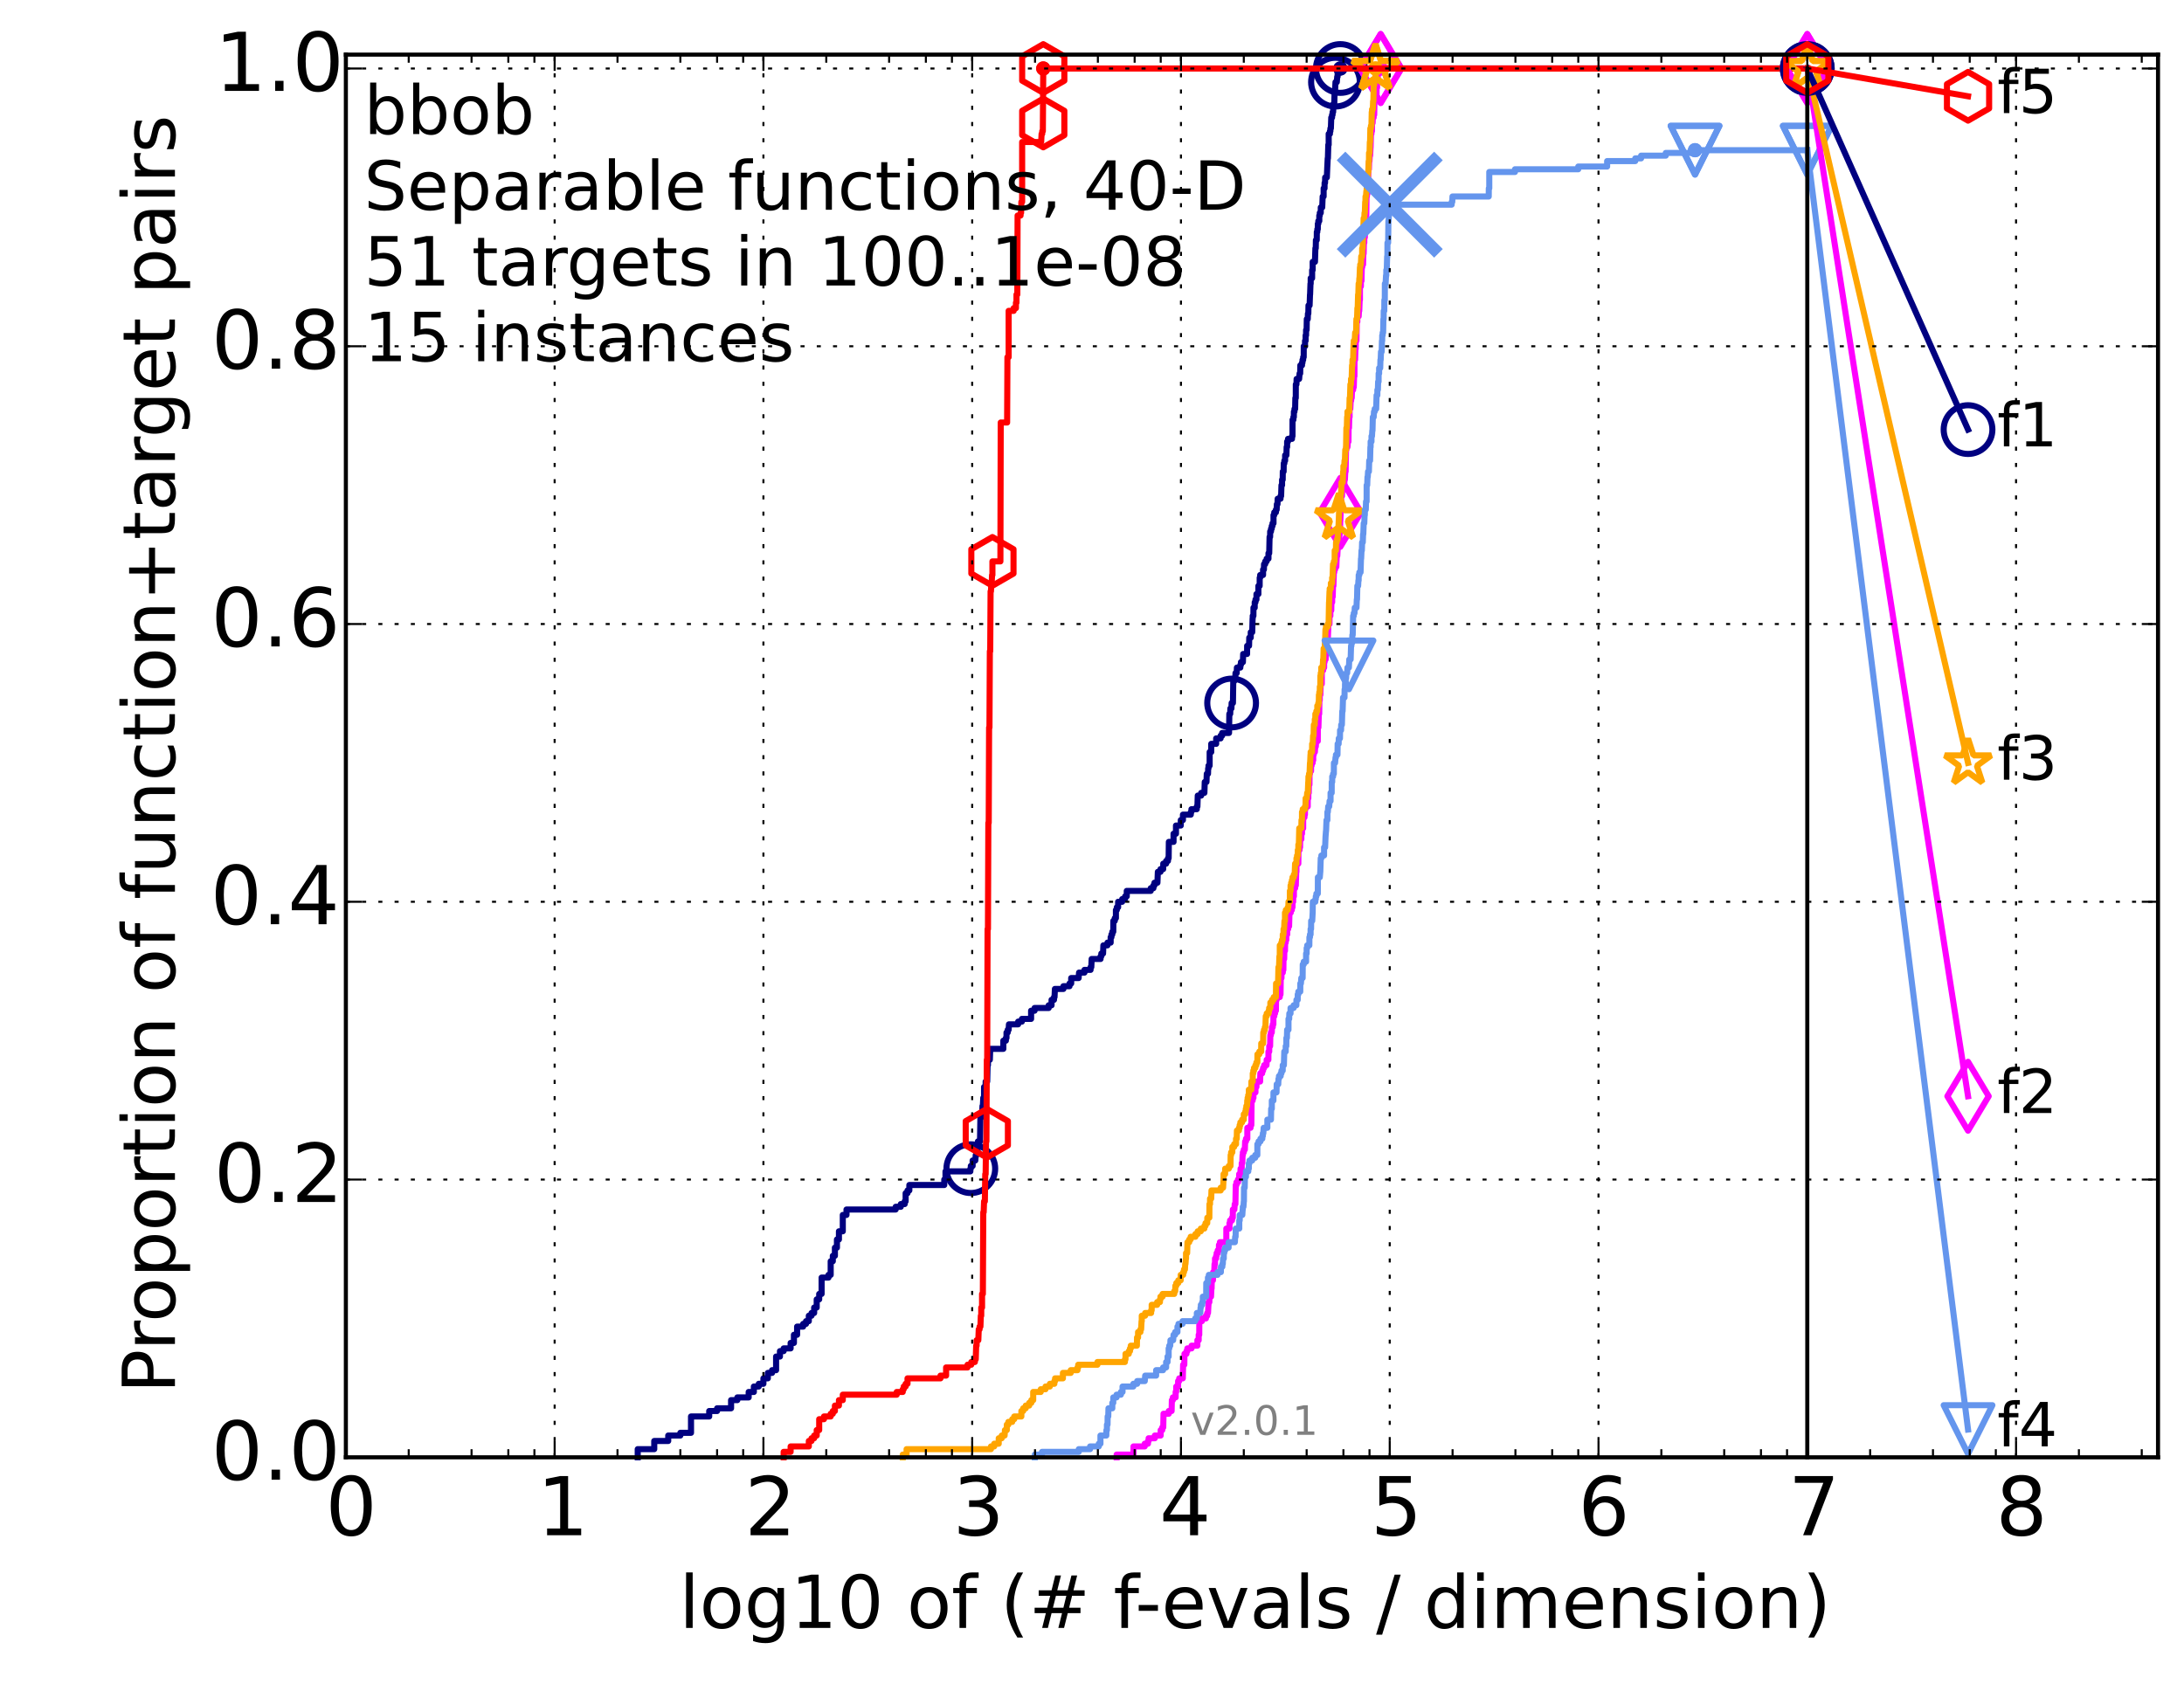 <?xml version="1.0" encoding="utf-8" standalone="no"?>
<!DOCTYPE svg PUBLIC "-//W3C//DTD SVG 1.1//EN"
  "http://www.w3.org/Graphics/SVG/1.1/DTD/svg11.dtd">
<!-- Created with matplotlib (http://matplotlib.org/) -->
<svg height="415pt" version="1.1" viewBox="0 0 538 415" width="538pt" xmlns="http://www.w3.org/2000/svg" xmlns:xlink="http://www.w3.org/1999/xlink">
 <defs>
  <style type="text/css">
*{stroke-linecap:butt;stroke-linejoin:round;}
  </style>
 </defs>
 <g id="figure_1">
  <g id="patch_1">
   <path d="
M0 415.456
L538.8 415.456
L538.8 0
L0 0
z
" style="fill:#ffffff;"/>
  </g>
  <g id="axes_1">
   <g id="patch_2">
    <path d="
M85.2 359.056
L531.6 359.056
L531.6 13.456
L85.2 13.456
z
" style="fill:#ffffff;"/>
   </g>
   <g id="line2d_1">
    <defs>
     <path d="
M0 1.5
C0.398 1.5 0.779 1.342 1.061 1.061
C1.342 0.779 1.5 0.398 1.5 0
C1.5 -0.398 1.342 -0.779 1.061 -1.061
C0.779 -1.342 0.398 -1.5 0 -1.5
C-0.398 -1.5 -0.779 -1.342 -1.061 -1.061
C-1.342 -0.779 -1.5 -0.398 -1.5 0
C-1.5 0.398 -1.342 0.779 -1.061 1.061
C-0.779 1.342 -0.398 1.5 0 1.5
z
" id="ma8fc8663ec" style="stroke:#000080;stroke-width:0.5;"/>
    </defs>
    <g>
     <use style="fill:#000080;stroke:#000080;stroke-width:0.5;" x="330.172" xlink:href="#ma8fc8663ec" y="16.878"/>
     <use style="fill:#000080;stroke:#000080;stroke-width:0.5;" x="330.172" xlink:href="#ma8fc8663ec" y="16.878"/>
    </g>
   </g>
   <g id="line2d_2">
    <path d="
M157.094 359.056
L157.094 357.044
L161.166 357.044
L161.166 355.031
L164.609 355.031
L164.609 353.689
L167.592 353.689
L167.592 353.018
L170.222 353.018
L170.222 348.992
L174.704 348.992
L174.704 347.65
L176.648 347.65
L176.648 346.979
L180.091 346.979
L180.091 344.967
L181.632 344.967
L181.632 344.296
L184.427 344.296
L184.427 342.954
L185.704 342.954
L185.704 341.612
L186.911 341.612
L186.911 340.941
L188.057 340.941
L188.057 339.599
L189.147 339.599
L189.147 338.257
L190.186 338.257
L190.186 337.586
L191.179 337.586
L191.179 334.232
L192.129 334.232
L192.129 332.89
L193.041 332.89
L193.041 332.219
L194.76 332.219
L194.76 330.877
L195.572 330.877
L195.572 328.864
L196.356 328.864
L196.356 326.851
L197.846 326.851
L197.846 326.18
L198.555 326.18
L198.555 325.509
L199.242 325.509
L199.242 324.168
L199.909 324.168
L199.909 323.497
L200.556 323.497
L200.556 322.155
L201.185 322.155
L201.185 320.142
L201.797 320.142
L201.797 318.8
L202.393 318.8
L202.393 314.774
L204.09 314.774
L204.09 314.104
L204.628 314.104
L204.628 310.749
L205.154 310.749
L205.154 309.407
L205.667 309.407
L205.667 307.394
L206.169 307.394
L206.169 305.381
L206.66 305.381
L206.66 303.369
L207.611 303.369
L207.611 299.343
L208.523 299.343
L208.523 298.001
L220.636 298.001
L220.636 297.33
L221.898 297.33
L221.898 296.659
L222.859 296.659
L222.859 295.988
L223.092 295.988
L223.092 293.975
L223.553 293.975
L223.553 293.304
L224.004 293.304
L224.004 291.963
L232.609 291.963
L232.609 290.621
L232.911 290.621
L232.911 288.608
L239.034 288.608
L239.034 287.937
L239.148 287.937
L239.148 287.266
L239.597 287.266
L239.597 285.924
L240.254 285.924
L240.362 284.582
L240.575 284.582
L240.575 283.911
L240.787 283.911
L240.892 281.228
L241.411 281.228
L241.513 275.189
L241.917 275.189
L242.017 272.505
L242.116 272.505
L242.215 270.493
L242.412 270.493
L242.412 267.809
L242.801 267.809
L242.801 266.467
L243.183 266.467
L243.277 262.441
L243.371 262.441
L243.371 261.099
L243.835 261.099
L243.927 258.416
L247.16 258.416
L247.16 256.403
L247.785 256.403
L247.785 255.732
L247.938 255.732
L247.938 254.39
L248.242 254.39
L248.242 253.719
L248.467 253.719
L248.542 252.377
L250.806 252.377
L250.806 251.706
L251.728 251.706
L251.728 251.035
L253.997 251.035
L253.997 249.023
L254.855 249.023
L254.855 248.352
L258.33 248.352
L258.33 247.681
L259.039 247.681
L259.039 246.339
L259.636 246.339
L259.636 245.668
L259.772 245.668
L259.862 243.655
L261.958 243.655
L261.958 242.984
L263.458 242.984
L263.458 242.313
L263.874 242.313
L263.874 240.971
L265.708 240.971
L265.811 239.629
L267.145 239.629
L267.145 238.958
L268.647 238.958
L268.647 238.288
L268.828 238.288
L268.918 236.275
L271.109 236.275
L271.109 235.604
L271.298 235.604
L271.298 234.933
L271.724 234.933
L271.803 232.92
L272.805 232.92
L272.805 232.249
L273.595 232.249
L273.595 230.907
L273.788 230.907
L273.788 230.236
L274.003 230.236
L274.003 229.565
L274.24 229.565
L274.264 226.882
L274.614 226.882
L274.614 226.211
L274.89 226.211
L274.89 224.198
L275.118 224.198
L275.118 223.527
L275.433 223.527
L275.433 222.185
L276.437 222.185
L276.437 221.514
L277.152 221.514
L277.152 220.843
L277.562 220.843
L277.562 219.501
L283.468 219.501
L283.468 218.83
L284.129 218.83
L284.129 218.159
L284.384 218.159
L284.384 217.488
L285.12 217.488
L285.221 214.805
L285.874 214.805
L285.874 214.134
L286.536 214.134
L286.55 212.792
L287.258 212.792
L287.258 212.121
L287.714 212.121
L287.714 211.45
L287.881 211.45
L287.932 207.424
L289.088 207.424
L289.088 205.412
L289.686 205.412
L289.686 203.399
L290.87 203.399
L290.87 202.057
L291.4 202.057
L291.4 200.715
L293.336 200.715
L293.336 200.044
L293.495 200.044
L293.495 199.373
L294.809 199.373
L294.809 198.702
L294.968 198.702
L295.052 196.018
L295.898 196.018
L295.898 195.348
L296.688 195.348
L296.774 192.664
L297.2 192.664
L297.275 190.651
L297.576 190.651
L297.617 189.309
L297.7 189.309
L297.7 188.638
L297.978 188.638
L297.986 185.283
L298.374 185.283
L298.374 183.271
L299.587 183.271
L299.587 181.929
L300.681 181.929
L300.681 181.258
L301.06 181.258
L301.06 180.587
L302.759 180.587
L302.832 175.89
L303.047 175.89
L303.086 174.548
L303.349 174.548
L303.394 173.207
L303.718 173.207
L303.799 167.839
L304.024 167.839
L304.024 167.168
L304.289 167.168
L304.351 165.826
L304.649 165.826
L304.697 164.484
L305.542 164.484
L305.542 163.813
L305.687 163.813
L305.687 163.143
L306.171 163.143
L306.239 161.13
L307.202 161.13
L307.218 159.117
L307.687 159.117
L307.739 157.104
L308.104 157.104
L308.104 155.762
L308.469 155.762
L308.56 152.408
L308.59 152.408
L308.59 151.737
L308.762 151.737
L308.777 149.724
L309.081 149.724
L309.081 148.382
L309.273 148.382
L309.273 147.711
L309.513 147.711
L309.513 146.369
L309.988 146.369
L309.988 144.356
L310.3 144.356
L310.309 142.343
L310.426 142.343
L310.426 141.673
L311.137 141.673
L311.137 140.331
L311.348 140.331
L311.38 138.989
L311.668 138.989
L311.668 138.318
L312.018 138.318
L312.018 137.647
L312.47 137.647
L312.47 136.305
L312.652 136.305
L312.744 132.279
L312.874 132.279
L312.891 130.938
L313.095 130.938
L313.095 130.267
L313.276 130.267
L313.276 129.596
L313.468 129.596
L313.468 128.925
L313.711 128.925
L313.711 126.912
L313.895 126.912
L313.895 126.241
L314.302 126.241
L314.302 125.57
L314.494 125.57
L314.54 124.228
L314.695 124.228
L314.733 122.886
L315.441 122.886
L315.441 122.215
L315.586 122.215
L315.674 119.532
L315.821 119.532
L315.821 118.19
L315.974 118.19
L316 116.177
L316.202 116.177
L316.235 114.164
L316.385 114.164
L316.385 113.493
L316.574 113.493
L316.574 112.151
L316.893 112.151
L316.949 110.138
L317.067 110.138
L317.067 108.797
L317.284 108.797
L317.284 108.126
L318.267 108.126
L318.267 107.455
L318.388 107.455
L318.401 103.429
L318.609 103.429
L318.609 102.758
L318.722 102.758
L318.735 101.416
L318.879 101.416
L318.879 100.745
L319.041 100.745
L319.092 98.062
L319.196 98.062
L319.209 94.707
L319.365 94.707
L319.403 93.365
L320.024 93.365
L320.133 92.023
L320.277 92.023
L320.322 90.01
L320.732 90.01
L320.732 89.339
L320.855 89.339
L320.855 88.668
L321.015 88.668
L321.015 87.998
L321.148 87.998
L321.165 85.314
L321.475 85.314
L321.475 83.972
L321.616 83.972
L321.616 82.63
L321.732 82.63
L321.737 81.288
L321.869 81.288
L321.916 78.604
L322.149 78.604
L322.193 77.263
L322.29 77.263
L322.328 75.25
L322.603 75.25
L322.7 72.566
L322.724 72.566
L322.82 69.882
L322.871 69.882
L322.871 68.54
L323.221 68.54
L323.229 66.528
L323.36 66.528
L323.362 64.515
L323.925 64.515
L324.029 61.16
L324.12 61.16
L324.155 59.147
L324.364 59.147
L324.381 57.134
L324.506 57.134
L324.506 56.463
L324.619 56.463
L324.632 55.122
L324.75 55.122
L324.75 54.451
L324.989 54.451
L324.989 53.109
L325.113 53.109
L325.113 52.438
L325.351 52.438
L325.358 51.096
L325.713 51.096
L325.821 48.412
L326.056 48.412
L326.063 46.399
L326.284 46.399
L326.296 45.057
L326.406 45.057
L326.437 43.716
L326.852 43.716
L326.962 41.032
L326.966 41.032
L327.064 39.019
L327.11 39.019
L327.209 35.664
L327.304 35.664
L327.304 32.981
L327.61 32.981
L327.61 32.31
L327.729 32.31
L327.729 31.639
L327.844 31.639
L327.94 28.955
L328.135 28.955
L328.135 28.284
L328.266 28.284
L328.266 27.613
L328.398 27.613
L328.477 25.6
L328.681 25.6
L328.772 22.246
L328.88 22.246
L328.98 20.233
L329.301 20.233
L329.408 18.891
L329.496 18.891
L329.516 17.549
L330.172 17.549
L330.172 16.878
L445.2 16.878
L445.2 16.878" style="fill:none;stroke:#000080;stroke-linecap:square;stroke-width:1.5;"/>
   </g>
   <g id="line2d_3">
    <defs>
     <path d="
M0 6
C1.591 6 3.117 5.368 4.243 4.243
C5.368 3.117 6 1.591 6 0
C6 -1.591 5.368 -3.117 4.243 -4.243
C3.117 -5.368 1.591 -6 0 -6
C-1.591 -6 -3.117 -5.368 -4.243 -4.243
C-5.368 -3.117 -6 -1.591 -6 0
C-6 1.591 -5.368 3.117 -4.243 4.243
C-3.117 5.368 -1.591 6 0 6
z
" id="mae466deef1" style="stroke:#000080;stroke-width:1.5;"/>
    </defs>
    <g>
     <use style="fill:none;stroke:#000080;stroke-width:1.5;" x="239.148" xlink:href="#mae466deef1" y="287.937"/>
     <use style="fill:none;stroke:#000080;stroke-width:1.5;" x="303.394" xlink:href="#mae466deef1" y="173.207"/>
     <use style="fill:none;stroke:#000080;stroke-width:1.5;" x="328.98" xlink:href="#mae466deef1" y="20.233"/>
     <use style="fill:none;stroke:#000080;stroke-width:1.5;" x="330.172" xlink:href="#mae466deef1" y="16.878"/>
     <use style="fill:none;stroke:#000080;stroke-width:1.5;" x="445.2" xlink:href="#mae466deef1" y="16.878"/>
    </g>
   </g>
   <g id="line2d_4"/>
   <g id="line2d_5">
    <defs>
     <path d="
M0 1.5
C0.398 1.5 0.779 1.342 1.061 1.061
C1.342 0.779 1.5 0.398 1.5 0
C1.5 -0.398 1.342 -0.779 1.061 -1.061
C0.779 -1.342 0.398 -1.5 0 -1.5
C-0.398 -1.5 -0.779 -1.342 -1.061 -1.061
C-1.342 -0.779 -1.5 -0.398 -1.5 0
C-1.5 0.398 -1.342 0.779 -1.061 1.061
C-0.779 1.342 -0.398 1.5 0 1.5
z
" id="m62d5190e8e" style="stroke:#ff00ff;stroke-width:0.5;"/>
    </defs>
    <g>
     <use style="fill:#ff00ff;stroke:#ff00ff;stroke-width:0.5;" x="340.111" xlink:href="#m62d5190e8e" y="16.878"/>
     <use style="fill:#ff00ff;stroke:#ff00ff;stroke-width:0.5;" x="340.111" xlink:href="#m62d5190e8e" y="16.878"/>
    </g>
   </g>
   <g id="line2d_6">
    <path d="
M275.072 359.056
L275.072 358.385
L279.224 358.385
L279.224 356.373
L281.986 356.373
L281.986 355.702
L282.788 355.702
L282.788 355.031
L282.948 355.031
L282.948 354.36
L284.474 354.36
L284.474 353.689
L285.916 353.689
L285.916 352.347
L286.304 352.347
L286.304 351.676
L286.55 351.676
L286.618 348.321
L287.906 348.321
L287.906 347.65
L288.611 347.65
L288.672 344.967
L288.918 344.967
L288.918 344.296
L289.603 344.296
L289.603 342.954
L289.733 342.954
L289.757 341.612
L290.211 341.612
L290.211 340.27
L290.486 340.27
L290.486 339.599
L291.368 339.599
L291.444 336.244
L291.737 336.244
L291.78 333.561
L292.268 333.561
L292.268 332.89
L292.488 332.89
L292.488 332.219
L293.525 332.219
L293.525 331.548
L294.959 331.548
L294.959 330.206
L295.282 330.206
L295.282 328.864
L295.42 328.864
L295.438 325.509
L296.085 325.509
L296.085 324.839
L297.064 324.839
L297.064 324.168
L297.384 324.168
L297.384 323.497
L297.576 323.497
L297.683 321.484
L297.7 321.484
L297.7 320.813
L297.913 320.813
L297.913 319.471
L298.317 319.471
L298.413 317.458
L298.461 317.458
L298.501 315.445
L298.793 315.445
L298.84 313.433
L299.113 313.433
L299.19 311.42
L299.305 311.42
L299.305 310.078
L299.58 310.078
L299.58 309.407
L299.708 309.407
L299.708 308.736
L299.97 308.736
L299.97 308.065
L300.274 308.065
L300.274 306.723
L300.507 306.723
L300.507 306.052
L302.086 306.052
L302.092 302.698
L302.864 302.698
L302.864 301.356
L303.014 301.356
L303.014 300.685
L303.483 300.685
L303.483 300.014
L303.686 300.014
L303.699 298.001
L304.074 298.001
L304.16 296.659
L304.326 296.659
L304.418 291.963
L304.582 291.963
L304.582 291.292
L304.954 291.292
L304.954 290.621
L305.238 290.621
L305.25 289.279
L305.56 289.279
L305.6 287.937
L305.882 287.937
L305.882 286.595
L306.019 286.595
L306.092 284.582
L306.166 284.582
L306.166 283.911
L306.39 283.911
L306.39 283.24
L306.651 283.24
L306.723 281.228
L306.931 281.228
L306.931 280.557
L307.261 280.557
L307.266 277.873
L308.053 277.873
L308.053 277.202
L308.249 277.202
L308.315 271.164
L308.58 271.164
L308.58 270.493
L308.772 270.493
L308.777 269.151
L309.264 269.151
L309.273 267.809
L309.508 267.809
L309.547 266.467
L310.412 266.467
L310.468 264.454
L310.919 264.454
L310.919 263.783
L311.142 263.783
L311.142 263.112
L311.411 263.112
L311.411 262.441
L311.988 262.441
L312.031 261.099
L312.448 261.099
L312.47 259.087
L312.656 259.087
L312.66 257.745
L312.874 257.745
L312.924 255.061
L313.061 255.061
L313.061 254.39
L313.284 254.39
L313.329 253.048
L313.529 253.048
L313.529 252.377
L313.678 252.377
L313.691 250.364
L313.907 250.364
L313.907 249.694
L314.09 249.694
L314.09 249.023
L314.302 249.023
L314.338 246.339
L314.501 246.339
L314.501 245.668
L315.254 245.668
L315.254 244.997
L315.437 244.997
L315.497 240.971
L315.678 240.971
L315.678 239.629
L316.003 239.629
L316.003 238.958
L316.141 238.958
L316.177 236.275
L316.339 236.275
L316.385 234.262
L316.535 234.262
L316.577 232.249
L316.715 232.249
L316.715 231.578
L316.876 231.578
L316.89 230.236
L317.091 230.236
L317.091 228.894
L317.322 228.894
L317.322 228.223
L317.55 228.223
L317.648 224.869
L317.96 224.869
L317.96 224.198
L318.228 224.198
L318.228 223.527
L318.395 223.527
L318.395 222.185
L318.554 222.185
L318.574 220.843
L318.728 220.843
L318.738 218.83
L319.041 218.83
L319.041 218.159
L319.205 218.159
L319.312 214.805
L319.365 214.805
L319.365 212.792
L319.826 212.792
L319.866 209.437
L320.13 209.437
L320.13 208.766
L320.253 208.766
L320.286 206.753
L320.57 206.753
L320.572 205.412
L320.729 205.412
L320.732 204.07
L321.015 204.07
L321.021 201.386
L321.338 201.386
L321.338 200.715
L321.455 200.715
L321.455 199.373
L321.577 199.373
L321.577 198.702
L322.144 198.702
L322.152 196.689
L322.287 196.689
L322.287 195.348
L322.404 195.348
L322.445 193.335
L322.565 193.335
L322.6 190.651
L322.697 190.651
L322.697 189.98
L322.962 189.98
L322.962 188.638
L323.094 188.638
L323.094 187.967
L323.349 187.967
L323.349 187.296
L323.493 187.296
L323.493 185.954
L323.622 185.954
L323.622 185.283
L323.899 185.283
L323.991 183.942
L324.13 183.942
L324.213 182.6
L324.619 182.6
L324.632 179.245
L324.774 179.245
L324.877 175.89
L324.967 175.89
L325.021 172.536
L325.113 172.536
L325.113 171.194
L325.26 171.194
L325.348 168.51
L325.598 168.51
L325.621 165.155
L325.938 165.155
L325.938 164.484
L326.179 164.484
L326.179 163.143
L326.291 163.143
L326.291 162.472
L326.549 162.472
L326.659 158.446
L326.743 158.446
L326.743 157.775
L327.081 157.775
L327.185 155.091
L327.194 155.091
L327.194 153.749
L327.511 153.749
L327.515 151.737
L327.718 151.737
L327.718 150.395
L327.938 150.395
L327.974 148.382
L328.161 148.382
L328.161 147.04
L328.293 147.04
L328.372 144.356
L328.472 144.356
L328.58 141.002
L328.683 141.002
L328.683 140.331
L328.878 140.331
L328.878 139.66
L329.19 139.66
L329.291 136.976
L329.418 136.976
L329.526 134.963
L329.609 134.963
L329.613 133.621
L329.87 133.621
L329.971 131.608
L330.059 131.608
L330.151 128.254
L330.176 128.254
L330.272 125.57
L330.358 125.57
L330.368 122.215
L330.579 122.215
L330.677 120.203
L330.735 120.203
L330.735 119.532
L331.11 119.532
L331.211 118.19
L331.29 118.19
L331.394 116.177
L331.478 116.177
L331.576 110.809
L331.664 110.809
L331.664 110.138
L331.929 110.138
L332.03 108.797
L332.18 108.797
L332.212 105.442
L332.303 105.442
L332.375 102.758
L332.459 102.758
L332.462 100.745
L332.63 100.745
L332.733 98.733
L332.833 98.733
L332.833 98.062
L332.971 98.062
L333.052 96.049
L333.326 96.049
L333.326 95.378
L333.48 95.378
L333.563 92.694
L333.647 92.694
L333.667 88.668
L333.804 88.668
L333.893 85.985
L333.956 85.985
L333.99 83.972
L334.15 83.972
L334.226 79.275
L334.364 79.275
L334.364 77.933
L334.692 77.933
L334.766 76.592
L334.834 76.592
L334.937 73.908
L335.001 73.908
L335.006 70.553
L335.236 70.553
L335.236 69.211
L335.387 69.211
L335.462 65.857
L335.56 65.857
L335.56 65.186
L335.767 65.186
L335.841 62.502
L335.913 62.502
L335.987 59.818
L336.076 59.818
L336.076 58.476
L336.207 58.476
L336.287 56.463
L336.421 56.463
L336.433 53.109
L336.573 53.109
L336.631 48.412
L336.72 48.412
L336.72 47.741
L336.856 47.741
L336.935 45.057
L337.004 45.057
L337.091 41.703
L337.208 41.703
L337.282 39.69
L337.358 39.69
L337.429 38.348
L337.515 38.348
L337.623 36.335
L337.635 36.335
L337.724 32.981
L337.837 32.981
L337.837 32.31
L337.962 32.31
L337.988 30.297
L338.131 30.297
L338.181 28.955
L338.382 28.955
L338.382 28.284
L338.515 28.284
L338.586 24.929
L338.66 24.929
L338.663 23.587
L339.1 23.587
L339.1 21.575
L339.23 21.575
L339.231 20.233
L339.358 20.233
L339.424 18.22
L339.486 18.22
L339.486 17.549
L340.111 17.549
L340.111 16.878
L445.2 16.878
L445.2 16.878" style="fill:none;stroke:#ff00ff;stroke-linecap:square;stroke-width:1.5;"/>
   </g>
   <g id="line2d_7">
    <defs>
     <path d="
M-3.9968e-16 8.485
L5.091 0
L4.88498e-16 -8.485
L-5.091 -1.77636e-15
z
" id="mf6640c921f" style="stroke:#ff00ff;stroke-linejoin:miter;stroke-width:1.5;"/>
    </defs>
    <g>
     <use style="fill:none;stroke:#ff00ff;stroke-linejoin:miter;stroke-width:1.5;" x="330.176" xlink:href="#mf6640c921f" y="126.241"/>
     <use style="fill:none;stroke:#ff00ff;stroke-linejoin:miter;stroke-width:1.5;" x="340.111" xlink:href="#mf6640c921f" y="16.878"/>
     <use style="fill:none;stroke:#ff00ff;stroke-linejoin:miter;stroke-width:1.5;" x="340.111" xlink:href="#mf6640c921f" y="16.878"/>
     <use style="fill:none;stroke:#ff00ff;stroke-linejoin:miter;stroke-width:1.5;" x="445.2" xlink:href="#mf6640c921f" y="16.878"/>
    </g>
   </g>
   <g id="line2d_8"/>
   <g id="line2d_9">
    <defs>
     <path d="
M0 1.5
C0.398 1.5 0.779 1.342 1.061 1.061
C1.342 0.779 1.5 0.398 1.5 0
C1.5 -0.398 1.342 -0.779 1.061 -1.061
C0.779 -1.342 0.398 -1.5 0 -1.5
C-0.398 -1.5 -0.779 -1.342 -1.061 -1.061
C-1.342 -0.779 -1.5 -0.398 -1.5 0
C-1.5 0.398 -1.342 0.779 -1.061 1.061
C-0.779 1.342 -0.398 1.5 0 1.5
z
" id="m3747452efa" style="stroke:#ffa500;stroke-width:0.5;"/>
    </defs>
    <g>
     <use style="fill:#ffa500;stroke:#ffa500;stroke-width:0.5;" x="338.844" xlink:href="#m3747452efa" y="16.878"/>
     <use style="fill:#ffa500;stroke:#ffa500;stroke-width:0.5;" x="338.844" xlink:href="#m3747452efa" y="16.878"/>
    </g>
   </g>
   <g id="line2d_10">
    <path d="
M222.383 359.056
L222.383 358.385
L223.324 358.385
L223.324 357.044
L244.109 357.044
L244.109 356.373
L244.912 356.373
L244.912 355.702
L246.023 355.702
L246.023 354.36
L246.76 354.36
L246.76 353.689
L247.474 353.689
L247.552 352.347
L248.015 352.347
L248.015 351.005
L248.392 351.005
L248.392 350.334
L249.346 350.334
L249.346 349.663
L249.843 349.663
L249.843 348.992
L251.599 348.992
L251.599 347.65
L252.049 347.65
L252.049 346.979
L252.676 346.979
L252.676 346.309
L253.526 346.309
L253.526 345.638
L254.055 345.638
L254.055 344.967
L254.516 344.967
L254.516 342.954
L256.374 342.954
L256.374 342.283
L257.548 342.283
L257.548 341.612
L258.617 341.612
L258.617 340.941
L259.727 340.941
L259.727 340.27
L259.906 340.27
L259.906 339.599
L261.835 339.599
L261.835 338.257
L263.761 338.257
L263.761 337.586
L265.43 337.586
L265.43 336.915
L265.604 336.915
L265.604 336.244
L270.337 336.244
L270.337 335.574
L277.11 335.574
L277.11 334.903
L277.255 334.903
L277.255 333.561
L278.063 333.561
L278.063 332.89
L278.359 332.89
L278.359 332.219
L278.554 332.219
L278.554 331.548
L280.056 331.548
L280.093 329.535
L280.345 329.535
L280.345 328.193
L280.929 328.193
L280.929 327.522
L281.103 327.522
L281.207 325.509
L281.258 325.509
L281.258 324.168
L282.086 324.168
L282.086 323.497
L283.562 323.497
L283.562 322.826
L283.701 322.826
L283.701 321.484
L285.048 321.484
L285.048 320.813
L285.734 320.813
L285.734 320.142
L285.86 320.142
L285.86 319.471
L286.386 319.471
L286.386 318.8
L289.257 318.8
L289.257 318.129
L289.497 318.129
L289.532 316.787
L289.769 316.787
L289.769 316.116
L290.257 316.116
L290.257 315.445
L290.847 315.445
L290.847 314.104
L291.466 314.104
L291.466 313.433
L291.661 313.433
L291.661 312.762
L291.897 312.762
L291.961 311.42
L292.025 311.42
L292.121 310.078
L292.163 310.078
L292.163 308.736
L292.436 308.736
L292.519 306.052
L292.951 306.052
L292.951 305.381
L293.305 305.381
L293.305 304.71
L294.478 304.71
L294.478 304.039
L295.033 304.039
L295.033 303.369
L295.8 303.369
L295.8 302.698
L296.68 302.698
L296.68 302.027
L296.962 302.027
L296.962 301.356
L297.384 301.356
L297.409 300.014
L297.905 300.014
L297.937 296.659
L298.076 296.659
L298.076 295.317
L298.366 295.317
L298.429 293.304
L300.703 293.304
L300.703 292.634
L301.293 292.634
L301.398 290.621
L301.405 290.621
L301.405 289.279
L301.786 289.279
L301.799 287.937
L302.7 287.937
L302.7 287.266
L303.118 287.266
L303.157 284.582
L303.266 284.582
L303.266 283.911
L303.566 283.911
L303.566 282.569
L304.024 282.569
L304.024 281.899
L304.479 281.899
L304.479 280.557
L304.655 280.557
L304.703 278.544
L305.197 278.544
L305.197 277.873
L305.373 277.873
L305.373 277.202
L305.542 277.202
L305.542 276.531
L305.973 276.531
L305.973 275.86
L306.39 275.86
L306.39 274.518
L306.761 274.518
L306.761 273.847
L306.893 273.847
L306.893 273.176
L307.018 273.176
L307.018 272.505
L307.207 272.505
L307.24 271.164
L307.336 271.164
L307.336 270.493
L307.48 270.493
L307.48 269.822
L307.634 269.822
L307.634 268.48
L308.244 268.48
L308.269 266.467
L308.601 266.467
L308.601 264.454
L308.737 264.454
L308.737 263.783
L308.907 263.783
L308.907 263.112
L309.254 263.112
L309.254 262.441
L309.493 262.441
L309.493 261.77
L309.74 261.77
L309.759 259.758
L310.22 259.758
L310.22 259.087
L310.676 259.087
L310.69 257.074
L311.151 257.074
L311.191 254.39
L311.366 254.39
L311.366 253.719
L311.589 253.719
L311.589 253.048
L311.721 253.048
L311.805 250.364
L312.04 250.364
L312.04 249.694
L312.508 249.694
L312.508 249.023
L312.639 249.023
L312.639 248.352
L312.933 248.352
L312.933 247.01
L313.346 247.01
L313.346 246.339
L313.767 246.339
L313.767 245.668
L314.298 245.668
L314.345 242.313
L314.837 242.313
L314.925 238.288
L315.069 238.288
L315.167 235.604
L315.254 235.604
L315.261 232.92
L315.626 232.92
L315.626 232.249
L315.792 232.249
L315.792 231.578
L315.993 231.578
L315.996 230.236
L316.174 230.236
L316.181 228.894
L316.321 228.894
L316.41 226.882
L316.538 226.882
L316.538 224.869
L316.753 224.869
L316.753 224.198
L317.226 224.198
L317.226 223.527
L317.366 223.527
L317.407 222.185
L317.732 222.185
L317.749 219.501
L317.917 219.501
L317.917 218.159
L318.066 218.159
L318.066 217.488
L318.247 217.488
L318.247 216.818
L318.388 216.818
L318.388 216.147
L318.716 216.147
L318.716 215.476
L318.92 215.476
L319.029 212.792
L319.368 212.792
L319.368 211.45
L319.515 211.45
L319.515 210.779
L319.694 210.779
L319.697 209.437
L319.832 209.437
L319.832 208.095
L319.954 208.095
L320.054 204.07
L320.567 204.07
L320.605 202.057
L320.723 202.057
L320.732 200.044
L320.904 200.044
L320.904 199.373
L321.449 199.373
L321.449 198.702
L321.596 198.702
L321.625 196.689
L321.905 196.689
L322.008 195.348
L322.16 195.348
L322.27 192.664
L322.292 192.664
L322.322 191.322
L322.459 191.322
L322.459 190.651
L322.589 190.651
L322.694 187.967
L322.732 187.967
L322.823 185.954
L322.858 185.954
L322.858 185.283
L323.203 185.283
L323.226 183.271
L323.386 183.271
L323.464 181.258
L323.586 181.258
L323.645 178.574
L323.879 178.574
L323.879 177.232
L324.004 177.232
L324.021 175.89
L324.259 175.89
L324.259 175.219
L324.498 175.219
L324.498 173.878
L324.75 173.878
L324.75 173.207
L324.867 173.207
L324.897 171.194
L324.992 171.194
L324.992 170.523
L325.113 170.523
L325.12 169.181
L325.24 169.181
L325.262 166.497
L325.355 166.497
L325.355 165.826
L325.472 165.826
L325.472 164.484
L325.828 164.484
L325.922 162.472
L325.98 162.472
L326.061 159.788
L326.316 159.788
L326.406 157.775
L326.433 157.775
L326.51 155.091
L326.623 155.091
L326.623 154.42
L327.081 154.42
L327.081 153.749
L327.284 153.749
L327.387 148.382
L327.408 148.382
L327.509 145.698
L327.55 145.698
L327.55 145.027
L327.84 145.027
L327.84 143.685
L328.15 143.685
L328.15 142.343
L328.262 142.343
L328.37 138.989
L328.58 138.989
L328.58 138.318
L328.776 138.318
L328.786 135.634
L329.087 135.634
L329.116 133.621
L329.287 133.621
L329.287 132.95
L329.492 132.95
L329.601 130.938
L329.672 130.938
L329.782 128.254
L329.788 128.254
L329.886 125.57
L329.965 125.57
L330.074 123.557
L330.192 123.557
L330.269 121.544
L330.362 121.544
L330.459 118.861
L330.76 118.861
L330.859 116.177
L330.932 116.177
L330.933 114.835
L331.141 114.835
L331.205 113.493
L331.297 113.493
L331.394 110.809
L331.574 110.809
L331.664 105.442
L331.774 105.442
L331.845 102.758
L331.929 102.758
L331.929 101.416
L332.375 101.416
L332.459 98.062
L332.549 98.062
L332.651 94.707
L332.807 94.707
L332.807 93.365
L332.959 93.365
L333.062 90.01
L333.145 90.01
L333.16 88.668
L333.328 88.668
L333.43 84.643
L333.475 84.643
L333.475 83.972
L333.719 83.972
L333.822 81.959
L334.053 81.959
L334.133 78.604
L334.295 78.604
L334.373 75.921
L334.45 75.921
L334.545 72.566
L334.605 72.566
L334.682 69.882
L334.787 69.882
L334.861 68.54
L334.903 68.54
L335.003 65.857
L335.074 65.857
L335.074 65.186
L335.237 65.186
L335.321 63.173
L335.538 63.173
L335.556 61.16
L335.684 61.16
L335.768 56.463
L335.84 56.463
L335.914 53.78
L336.064 53.78
L336.134 52.438
L336.207 52.438
L336.298 49.754
L336.354 49.754
L336.376 48.412
L336.489 48.412
L336.588 47.07
L336.664 47.07
L336.664 46.399
L336.788 46.399
L336.859 44.387
L336.936 44.387
L336.992 42.374
L337.078 42.374
L337.163 39.69
L337.227 39.69
L337.24 37.677
L337.376 37.677
L337.436 34.993
L337.498 34.993
L337.566 31.639
L337.719 31.639
L337.719 30.968
L337.839 30.968
L337.91 27.613
L337.978 27.613
L337.978 26.942
L338.178 26.942
L338.243 24.929
L338.315 24.929
L338.393 20.904
L338.528 20.904
L338.568 19.562
L338.844 19.562
L338.844 16.878
L445.2 16.878
L445.2 16.878" style="fill:none;stroke:#ffa500;stroke-linecap:square;stroke-width:1.5;"/>
   </g>
   <g id="line2d_11">
    <defs>
     <path d="
M3.67394e-16 -6
L-1.347 -1.854
L-5.706 -1.854
L-2.18 0.708
L-3.527 4.854
L-4.20996e-16 2.292
L3.527 4.854
L2.18 0.708
L5.706 -1.854
L1.347 -1.854
z
" id="m73d367cfb6" style="stroke:#ffa500;stroke-linejoin:bevel;stroke-width:1.5;"/>
    </defs>
    <g>
     <use style="fill:none;stroke:#ffa500;stroke-linejoin:bevel;stroke-width:1.5;" x="329.809" xlink:href="#m73d367cfb6" y="127.583"/>
     <use style="fill:none;stroke:#ffa500;stroke-linejoin:bevel;stroke-width:1.5;" x="338.844" xlink:href="#m73d367cfb6" y="16.878"/>
     <use style="fill:none;stroke:#ffa500;stroke-linejoin:bevel;stroke-width:1.5;" x="338.844" xlink:href="#m73d367cfb6" y="16.878"/>
     <use style="fill:none;stroke:#ffa500;stroke-linejoin:bevel;stroke-width:1.5;" x="445.2" xlink:href="#m73d367cfb6" y="16.878"/>
    </g>
   </g>
   <g id="line2d_12"/>
   <g id="line2d_13">
    <defs>
     <path d="
M0 1.5
C0.398 1.5 0.779 1.342 1.061 1.061
C1.342 0.779 1.5 0.398 1.5 0
C1.5 -0.398 1.342 -0.779 1.061 -1.061
C0.779 -1.342 0.398 -1.5 0 -1.5
C-0.398 -1.5 -0.779 -1.342 -1.061 -1.061
C-1.342 -0.779 -1.5 -0.398 -1.5 0
C-1.5 0.398 -1.342 0.779 -1.061 1.061
C-0.779 1.342 -0.398 1.5 0 1.5
z
" id="m03dd694df9" style="stroke:#6495ed;stroke-width:0.5;"/>
    </defs>
    <g>
     <use style="fill:#6495ed;stroke:#6495ed;stroke-width:0.5;" x="417.55" xlink:href="#m03dd694df9" y="37.006"/>
     <use style="fill:#6495ed;stroke:#6495ed;stroke-width:0.5;" x="417.55" xlink:href="#m03dd694df9" y="37.006"/>
    </g>
   </g>
   <g id="line2d_14">
    <path d="
M254.911 359.056
L254.911 358.385
L256.686 358.385
L256.686 357.714
L265.742 357.714
L265.742 357.044
L268.526 357.044
L268.526 356.373
L270.671 356.373
L270.671 355.702
L271.082 355.702
L271.082 353.689
L272.527 353.689
L272.552 352.347
L272.679 352.347
L272.679 351.005
L272.83 351.005
L272.855 348.992
L273.005 348.992
L273.055 346.979
L274.003 346.979
L274.003 345.638
L274.24 345.638
L274.24 344.296
L275.05 344.296
L275.05 343.625
L276.115 343.625
L276.115 342.954
L276.522 342.954
L276.522 341.612
L279.186 341.612
L279.186 340.941
L280.129 340.941
L280.129 340.27
L282.003 340.27
L282.103 338.928
L284.799 338.928
L284.799 337.586
L286.509 337.586
L286.509 336.915
L287.258 336.915
L287.258 335.574
L287.61 335.574
L287.61 334.232
L287.881 334.232
L287.881 332.219
L288.034 332.219
L288.034 331.548
L288.274 331.548
L288.324 330.206
L288.991 330.206
L289.088 328.864
L289.485 328.864
L289.485 328.193
L290.049 328.193
L290.049 326.851
L290.303 326.851
L290.303 326.18
L291.302 326.18
L291.302 325.509
L294.411 325.509
L294.411 324.839
L294.828 324.839
L294.828 323.497
L295.665 323.497
L295.746 322.155
L295.818 322.155
L295.818 321.484
L296.147 321.484
L296.147 320.813
L296.297 320.813
L296.297 319.471
L297.124 319.471
L297.149 316.116
L297.559 316.116
L297.559 314.774
L297.782 314.774
L297.782 314.104
L299.918 314.104
L299.918 313.433
L300.746 313.433
L300.76 312.091
L301.11 312.091
L301.11 311.42
L301.223 311.42
L301.279 310.078
L301.461 310.078
L301.461 308.736
L301.579 308.736
L301.579 308.065
L301.806 308.065
L301.806 307.394
L302.654 307.394
L302.654 306.052
L304.191 306.052
L304.265 304.71
L304.375 304.71
L304.406 302.698
L305.28 302.698
L305.28 300.685
L305.391 300.685
L305.391 299.343
L306.03 299.343
L306.115 298.001
L306.143 298.001
L306.143 297.33
L306.306 297.33
L306.396 295.988
L306.424 295.988
L306.446 292.634
L306.613 292.634
L306.673 289.95
L306.926 289.95
L306.926 288.608
L307.502 288.608
L307.502 287.937
L307.629 287.937
L307.639 286.595
L307.797 286.595
L307.797 285.924
L308.474 285.924
L308.474 285.253
L309.204 285.253
L309.204 284.582
L309.73 284.582
L309.735 281.899
L310.026 281.899
L310.026 281.228
L310.496 281.228
L310.496 280.557
L310.96 280.557
L310.96 279.886
L311.088 279.886
L311.088 279.215
L311.209 279.215
L311.29 277.873
L312.196 277.873
L312.196 275.86
L313.082 275.86
L313.132 273.176
L313.296 273.176
L313.296 271.164
L313.687 271.164
L313.703 269.151
L314.451 269.151
L314.501 267.138
L314.883 267.138
L314.936 265.796
L315.054 265.796
L315.054 265.125
L315.478 265.125
L315.478 264.454
L315.674 264.454
L315.674 263.783
L315.982 263.783
L315.982 262.441
L316.267 262.441
L316.364 259.087
L316.715 259.087
L316.715 257.745
L316.865 257.745
L316.883 255.732
L317.015 255.732
L317.067 253.719
L317.401 253.719
L317.404 251.035
L317.571 251.035
L317.608 249.694
L317.907 249.694
L317.907 248.352
L318.67 248.352
L318.67 247.681
L319.343 247.681
L319.362 246.339
L319.679 246.339
L319.679 244.997
L319.823 244.997
L319.823 244.326
L320.301 244.326
L320.316 242.313
L320.463 242.313
L320.561 240.971
L320.887 240.971
L320.916 237.617
L321.16 237.617
L321.16 236.946
L321.737 236.946
L321.737 234.933
L321.877 234.933
L321.877 233.591
L322.011 233.591
L322.011 232.92
L322.54 232.92
L322.557 230.907
L322.692 230.907
L322.692 230.236
L322.847 230.236
L322.847 228.894
L322.964 228.894
L322.986 226.882
L323.25 226.882
L323.357 224.869
L323.362 224.869
L323.389 222.185
L324.019 222.185
L324.019 221.514
L324.13 221.514
L324.13 220.843
L324.274 220.843
L324.274 220.172
L324.627 220.172
L324.647 216.147
L325.12 216.147
L325.231 214.805
L325.24 214.805
L325.346 211.45
L325.501 211.45
L325.501 210.779
L326.167 210.779
L326.169 208.766
L326.424 208.766
L326.531 206.083
L326.535 206.083
L326.637 204.741
L326.659 204.741
L326.767 202.057
L326.984 202.057
L326.99 200.044
L327.099 200.044
L327.187 198.702
L327.437 198.702
L327.522 197.36
L327.765 197.36
L327.765 195.348
L328.044 195.348
L328.055 192.664
L328.171 192.664
L328.175 191.322
L328.389 191.322
L328.389 190.651
L328.574 190.651
L328.591 187.967
L328.882 187.967
L328.99 186.625
L329.091 186.625
L329.091 185.954
L329.47 185.954
L329.512 183.271
L329.758 183.271
L329.786 181.929
L330.08 181.929
L330.105 179.916
L330.353 179.916
L330.385 178.574
L330.556 178.574
L330.653 175.219
L330.735 175.219
L330.84 171.865
L331.2 171.865
L331.227 169.852
L331.323 169.852
L331.323 168.51
L331.481 168.51
L331.503 167.168
L331.594 167.168
L331.651 165.826
L331.854 165.826
L331.929 164.484
L332.288 164.484
L332.375 162.472
L332.713 162.472
L332.817 159.117
L332.901 159.117
L332.901 158.446
L333.055 158.446
L333.143 156.433
L333.222 156.433
L333.326 151.737
L333.48 151.737
L333.48 151.066
L333.663 151.066
L333.729 149.724
L334.154 149.724
L334.229 147.711
L334.285 147.711
L334.364 144.356
L334.558 144.356
L334.627 143.014
L334.685 143.014
L334.698 141.673
L334.856 141.673
L334.856 141.002
L335.157 141.002
L335.259 137.647
L335.303 137.647
L335.39 135.634
L335.475 135.634
L335.538 133.621
L335.706 133.621
L335.776 131.608
L335.835 131.608
L335.932 128.925
L336.073 128.925
L336.153 126.912
L336.204 126.912
L336.224 125.57
L336.44 125.57
L336.505 123.557
L336.647 123.557
L336.657 119.532
L336.793 119.532
L336.861 117.519
L336.928 117.519
L337.003 116.177
L337.212 116.177
L337.288 113.493
L337.497 113.493
L337.581 110.138
L337.635 110.138
L337.635 108.797
L337.85 108.797
L337.85 107.455
L337.97 107.455
L338.043 106.113
L338.094 106.113
L338.18 102.758
L338.394 102.758
L338.461 101.416
L338.641 101.416
L338.641 100.745
L339 100.745
L339.104 97.391
L339.293 97.391
L339.297 96.049
L339.423 96.049
L339.485 94.036
L339.597 94.036
L339.612 92.023
L339.73 92.023
L339.73 90.681
L339.998 90.681
L340.05 88.668
L340.112 88.668
L340.189 86.656
L340.359 86.656
L340.423 83.972
L340.481 83.972
L340.491 82.63
L340.599 82.63
L340.599 81.959
L340.718 81.959
L340.78 78.604
L340.842 78.604
L340.856 76.592
L341.002 76.592
L341.019 73.908
L341.127 73.908
L341.145 69.882
L341.323 69.882
L341.43 67.869
L341.492 67.869
L341.497 66.528
L341.608 66.528
L341.709 63.173
L341.768 63.173
L341.784 59.818
L341.949 59.818
L342.015 54.451
L342.07 54.451
L342.13 53.109
L342.185 53.109
L342.185 51.767
L342.297 51.767
L342.297 50.425
L357.601 50.425
L357.601 49.754
L357.746 49.754
L357.801 48.412
L366.732 48.412
L366.75 46.399
L366.864 46.399
L366.865 42.374
L373.195 42.374
L373.195 41.703
L388.781 41.703
L388.781 41.032
L395.896 41.032
L395.896 39.69
L402.824 39.69
L402.824 39.019
L404.266 39.019
L404.266 38.348
L410.34 38.348
L410.34 37.677
L417.55 37.677
L417.55 37.006
L445.2 37.006
L445.2 37.006" style="fill:none;stroke:#6495ed;stroke-linecap:square;stroke-width:1.5;"/>
   </g>
   <g id="line2d_15">
    <defs>
     <path d="
M-7.34788e-16 6
L6 -6
L-6 -6
z
" id="md7b19447de" style="stroke:#6495ed;stroke-linejoin:miter;stroke-width:1.5;"/>
    </defs>
    <g>
     <use style="fill:none;stroke:#6495ed;stroke-linejoin:miter;stroke-width:1.5;" x="332.302" xlink:href="#md7b19447de" y="163.813"/>
     <use style="fill:none;stroke:#6495ed;stroke-linejoin:miter;stroke-width:1.5;" x="417.55" xlink:href="#md7b19447de" y="37.006"/>
     <use style="fill:none;stroke:#6495ed;stroke-linejoin:miter;stroke-width:1.5;" x="417.55" xlink:href="#md7b19447de" y="37.006"/>
     <use style="fill:none;stroke:#6495ed;stroke-linejoin:miter;stroke-width:1.5;" x="445.2" xlink:href="#md7b19447de" y="37.006"/>
    </g>
   </g>
   <g id="line2d_16"/>
   <g id="line2d_17">
    <path clip-path="url(#p54ce849065)" d="
M342.343 50.425" style="fill:none;stroke:#6495ed;stroke-linecap:square;"/>
    <defs>
     <path d="
M-12 12
L12 -12
M-12 -12
L12 12" id="mdd39a44969" style="stroke:#6495ed;stroke-width:3;"/>
    </defs>
    <g clip-path="url(#p54ce849065)">
     <use style="fill:#6495ed;stroke:#6495ed;stroke-width:3;" x="342.343" xlink:href="#mdd39a44969" y="50.425"/>
    </g>
   </g>
   <g id="line2d_18">
    <defs>
     <path d="
M0 1.5
C0.398 1.5 0.779 1.342 1.061 1.061
C1.342 0.779 1.5 0.398 1.5 0
C1.5 -0.398 1.342 -0.779 1.061 -1.061
C0.779 -1.342 0.398 -1.5 0 -1.5
C-0.398 -1.5 -0.779 -1.342 -1.061 -1.061
C-1.342 -0.779 -1.5 -0.398 -1.5 0
C-1.5 0.398 -1.342 0.779 -1.061 1.061
C-0.779 1.342 -0.398 1.5 0 1.5
z
" id="ma07bdd5909" style="stroke:#ff0000;stroke-width:0.5;"/>
    </defs>
    <g>
     <use style="fill:#ff0000;stroke:#ff0000;stroke-width:0.5;" x="256.994" xlink:href="#ma07bdd5909" y="16.878"/>
     <use style="fill:#ff0000;stroke:#ff0000;stroke-width:0.5;" x="256.994" xlink:href="#ma07bdd5909" y="16.878"/>
    </g>
   </g>
   <g id="line2d_19">
    <path d="
M193.041 359.056
L193.041 357.714
L194.76 357.714
L194.76 356.373
L199.242 356.373
L199.242 355.031
L199.909 355.031
L199.909 354.36
L200.556 354.36
L200.556 353.689
L201.185 353.689
L201.185 352.347
L201.797 352.347
L201.797 349.663
L202.973 349.663
L202.973 348.992
L204.628 348.992
L204.628 348.321
L205.154 348.321
L205.154 347.65
L205.667 347.65
L205.667 346.309
L206.66 346.309
L206.66 344.967
L207.611 344.967
L207.611 343.625
L220.894 343.625
L220.894 342.954
L222.383 342.954
L222.383 342.283
L222.622 342.283
L222.622 341.612
L223.092 341.612
L223.092 340.941
L223.553 340.941
L223.553 339.599
L231.678 339.599
L231.678 338.928
L233.06 338.928
L233.06 336.915
L238.34 336.915
L238.34 336.244
L239.261 336.244
L239.261 335.574
L240.146 335.574
L240.146 334.903
L240.362 334.903
L240.469 331.548
L240.575 331.548
L240.575 330.206
L240.997 330.206
L241.101 327.522
L241.308 327.522
L241.308 326.851
L241.513 326.851
L241.614 324.168
L241.716 324.168
L241.716 322.155
L241.917 322.155
L241.917 318.8
L242.116 318.8
L242.215 298.672
L242.314 298.672
L242.412 295.988
L242.607 295.988
L242.704 289.279
L242.801 289.279
L242.897 281.228
L242.992 281.228
L243.088 261.099
L243.183 261.099
L243.277 228.894
L243.371 228.894
L243.465 202.728
L243.558 202.728
L243.651 179.245
L243.743 179.245
L243.835 160.459
L243.927 160.459
L244.018 145.698
L244.109 145.698
L244.2 143.685
L244.29 143.685
L244.38 141.673
L244.47 141.673
L244.47 138.318
L246.435 138.318
L246.517 104.1
L248.091 104.1
L248.166 87.998
L248.467 87.998
L248.467 76.592
L249.702 76.592
L249.702 75.921
L250.261 75.921
L250.261 74.579
L250.398 74.579
L250.398 72.566
L250.603 72.566
L250.671 53.109
L251.403 53.109
L251.403 52.438
L251.534 52.438
L251.599 49.754
L251.793 49.754
L251.793 34.993
L256.478 34.993
L256.583 32.981
L256.738 32.981
L256.738 32.31
L256.892 32.31
L256.994 16.878
L445.2 16.878
L445.2 16.878" style="fill:none;stroke:#ff0000;stroke-linecap:square;stroke-width:1.5;"/>
   </g>
   <g id="line2d_20">
    <defs>
     <path d="
M3.67394e-16 -6
L-5.196 -3
L-5.196 3
L-1.10218e-15 6
L5.196 3
L5.196 -3
z
" id="m98e028c2bf" style="stroke:#ff0000;stroke-linejoin:miter;stroke-width:1.5;"/>
    </defs>
    <g>
     <use style="fill:none;stroke:#ff0000;stroke-linejoin:miter;stroke-width:1.5;" x="243.088" xlink:href="#m98e028c2bf" y="279.215"/>
     <use style="fill:none;stroke:#ff0000;stroke-linejoin:miter;stroke-width:1.5;" x="244.47" xlink:href="#m98e028c2bf" y="138.318"/>
     <use style="fill:none;stroke:#ff0000;stroke-linejoin:miter;stroke-width:1.5;" x="256.994" xlink:href="#m98e028c2bf" y="30.297"/>
     <use style="fill:none;stroke:#ff0000;stroke-linejoin:miter;stroke-width:1.5;" x="256.994" xlink:href="#m98e028c2bf" y="16.878"/>
     <use style="fill:none;stroke:#ff0000;stroke-linejoin:miter;stroke-width:1.5;" x="445.2" xlink:href="#m98e028c2bf" y="16.878"/>
    </g>
   </g>
   <g id="line2d_21"/>
   <g id="line2d_22">
    <path d="
M445.2 37.006
L484.8 352.213" style="fill:none;stroke:#6495ed;stroke-linecap:square;stroke-width:1.5;"/>
    <g>
     <use style="fill:none;stroke:#6495ed;stroke-linejoin:miter;stroke-width:1.5;" x="445.2" xlink:href="#md7b19447de" y="37.006"/>
     <use style="fill:none;stroke:#6495ed;stroke-linejoin:miter;stroke-width:1.5;" x="484.8" xlink:href="#md7b19447de" y="352.213"/>
    </g>
   </g>
   <g id="line2d_23">
    <path d="
M445.2 16.878
L484.8 270.09" style="fill:none;stroke:#ff00ff;stroke-linecap:square;stroke-width:1.5;"/>
    <g>
     <use style="fill:none;stroke:#ff00ff;stroke-linejoin:miter;stroke-width:1.5;" x="445.2" xlink:href="#mf6640c921f" y="16.878"/>
     <use style="fill:none;stroke:#ff00ff;stroke-linejoin:miter;stroke-width:1.5;" x="484.8" xlink:href="#mf6640c921f" y="270.09"/>
    </g>
   </g>
   <g id="line2d_24">
    <path d="
M445.2 16.878
L484.8 187.967" style="fill:none;stroke:#ffa500;stroke-linecap:square;stroke-width:1.5;"/>
    <g>
     <use style="fill:none;stroke:#ffa500;stroke-linejoin:bevel;stroke-width:1.5;" x="445.2" xlink:href="#m73d367cfb6" y="16.878"/>
     <use style="fill:none;stroke:#ffa500;stroke-linejoin:bevel;stroke-width:1.5;" x="484.8" xlink:href="#m73d367cfb6" y="187.967"/>
    </g>
   </g>
   <g id="line2d_25">
    <path d="
M445.2 16.878
L484.8 105.844" style="fill:none;stroke:#000080;stroke-linecap:square;stroke-width:1.5;"/>
    <g>
     <use style="fill:none;stroke:#000080;stroke-width:1.5;" x="445.2" xlink:href="#mae466deef1" y="16.878"/>
     <use style="fill:none;stroke:#000080;stroke-width:1.5;" x="484.8" xlink:href="#mae466deef1" y="105.844"/>
    </g>
   </g>
   <g id="line2d_26">
    <path d="
M445.2 16.878
L484.8 23.722" style="fill:none;stroke:#ff0000;stroke-linecap:square;stroke-width:1.5;"/>
    <g>
     <use style="fill:none;stroke:#ff0000;stroke-linejoin:miter;stroke-width:1.5;" x="445.2" xlink:href="#m98e028c2bf" y="16.878"/>
     <use style="fill:none;stroke:#ff0000;stroke-linejoin:miter;stroke-width:1.5;" x="484.8" xlink:href="#m98e028c2bf" y="23.722"/>
    </g>
   </g>
   <g id="line2d_27">
    <path d="
M445.2 359.056
L445.2 16.878" style="fill:none;stroke:#000000;stroke-linecap:square;"/>
   </g>
   <g id="patch_3">
    <path d="
M85.2 13.456
L531.6 13.456" style="fill:none;stroke:#000000;stroke-linecap:square;stroke-linejoin:miter;"/>
   </g>
   <g id="patch_4">
    <path d="
M531.6 359.056
L531.6 13.456" style="fill:none;stroke:#000000;stroke-linecap:square;stroke-linejoin:miter;"/>
   </g>
   <g id="patch_5">
    <path d="
M85.2 359.056
L531.6 359.056" style="fill:none;stroke:#000000;stroke-linecap:square;stroke-linejoin:miter;"/>
   </g>
   <g id="patch_6">
    <path d="
M85.2 359.056
L85.2 13.456" style="fill:none;stroke:#000000;stroke-linecap:square;stroke-linejoin:miter;"/>
   </g>
   <g id="matplotlib.axis_1">
    <g id="xtick_1">
     <g id="line2d_28">
      <path clip-path="url(#p54ce849065)" d="
M85.2 359.056
L85.2 13.456" style="fill:none;stroke:#000000;stroke-dasharray:1,3;stroke-dashoffset:0.0;stroke-width:0.5;"/>
     </g>
     <g id="line2d_29">
      <defs>
       <path d="
M0 0
L0 -4" id="m93b0483c22" style="stroke:#000000;stroke-width:0.5;"/>
      </defs>
      <g>
       <use style="stroke:#000000;stroke-width:0.5;" x="85.2" xlink:href="#m93b0483c22" y="359.056"/>
      </g>
     </g>
     <g id="line2d_30">
      <defs>
       <path d="
M0 0
L0 4" id="m741efc42ff" style="stroke:#000000;stroke-width:0.5;"/>
      </defs>
      <g>
       <use style="stroke:#000000;stroke-width:0.5;" x="85.2" xlink:href="#m741efc42ff" y="13.456"/>
      </g>
     </g>
     <g id="text_1">
      <!-- 0 -->
      <defs>
       <path d="
M31.781 66.406
Q24.172 66.406 20.328 58.906
Q16.5 51.422 16.5 36.375
Q16.5 21.391 20.328 13.891
Q24.172 6.391 31.781 6.391
Q39.453 6.391 43.281 13.891
Q47.125 21.391 47.125 36.375
Q47.125 51.422 43.281 58.906
Q39.453 66.406 31.781 66.406
M31.781 74.219
Q44.047 74.219 50.516 64.516
Q56.984 54.828 56.984 36.375
Q56.984 17.969 50.516 8.266
Q44.047 -1.422 31.781 -1.422
Q19.531 -1.422 13.062 8.266
Q6.594 17.969 6.594 36.375
Q6.594 54.828 13.062 64.516
Q19.531 74.219 31.781 74.219" id="BitstreamVeraSans-Roman-30"/>
      </defs>
      <g transform="translate(80.161 378.253)scale(0.2 -0.2)">
       <use xlink:href="#BitstreamVeraSans-Roman-30"/>
      </g>
     </g>
    </g>
    <g id="xtick_2">
     <g id="line2d_31">
      <path clip-path="url(#p54ce849065)" d="
M136.629 359.056
L136.629 13.456" style="fill:none;stroke:#000000;stroke-dasharray:1,3;stroke-dashoffset:0.0;stroke-width:0.5;"/>
     </g>
     <g id="line2d_32">
      <g>
       <use style="stroke:#000000;stroke-width:0.5;" x="136.629" xlink:href="#m93b0483c22" y="359.056"/>
      </g>
     </g>
     <g id="line2d_33">
      <g>
       <use style="stroke:#000000;stroke-width:0.5;" x="136.629" xlink:href="#m741efc42ff" y="13.456"/>
      </g>
     </g>
     <g id="text_2">
      <!-- 1 -->
      <defs>
       <path d="
M12.406 8.297
L28.516 8.297
L28.516 63.922
L10.984 60.406
L10.984 69.391
L28.422 72.906
L38.281 72.906
L38.281 8.297
L54.391 8.297
L54.391 0
L12.406 0
z
" id="BitstreamVeraSans-Roman-31"/>
      </defs>
      <g transform="translate(132.288 378.253)scale(0.2 -0.2)">
       <use xlink:href="#BitstreamVeraSans-Roman-31"/>
      </g>
     </g>
    </g>
    <g id="xtick_3">
     <g id="line2d_34">
      <path clip-path="url(#p54ce849065)" d="
M188.057 359.056
L188.057 13.456" style="fill:none;stroke:#000000;stroke-dasharray:1,3;stroke-dashoffset:0.0;stroke-width:0.5;"/>
     </g>
     <g id="line2d_35">
      <g>
       <use style="stroke:#000000;stroke-width:0.5;" x="188.057" xlink:href="#m93b0483c22" y="359.056"/>
      </g>
     </g>
     <g id="line2d_36">
      <g>
       <use style="stroke:#000000;stroke-width:0.5;" x="188.057" xlink:href="#m741efc42ff" y="13.456"/>
      </g>
     </g>
     <g id="text_3">
      <!-- 2 -->
      <defs>
       <path d="
M19.188 8.297
L53.609 8.297
L53.609 0
L7.328 0
L7.328 8.297
Q12.938 14.109 22.625 23.891
Q32.328 33.688 34.812 36.531
Q39.547 41.844 41.422 45.531
Q43.312 49.219 43.312 52.781
Q43.312 58.594 39.234 62.25
Q35.156 65.922 28.609 65.922
Q23.969 65.922 18.812 64.312
Q13.672 62.703 7.812 59.422
L7.812 69.391
Q13.766 71.781 18.938 73
Q24.125 74.219 28.422 74.219
Q39.75 74.219 46.484 68.547
Q53.219 62.891 53.219 53.422
Q53.219 48.922 51.531 44.891
Q49.859 40.875 45.406 35.406
Q44.188 33.984 37.641 27.219
Q31.109 20.453 19.188 8.297" id="BitstreamVeraSans-Roman-32"/>
      </defs>
      <g transform="translate(183.429 378.253)scale(0.2 -0.2)">
       <use xlink:href="#BitstreamVeraSans-Roman-32"/>
      </g>
     </g>
    </g>
    <g id="xtick_4">
     <g id="line2d_37">
      <path clip-path="url(#p54ce849065)" d="
M239.486 359.056
L239.486 13.456" style="fill:none;stroke:#000000;stroke-dasharray:1,3;stroke-dashoffset:0.0;stroke-width:0.5;"/>
     </g>
     <g id="line2d_38">
      <g>
       <use style="stroke:#000000;stroke-width:0.5;" x="239.486" xlink:href="#m93b0483c22" y="359.056"/>
      </g>
     </g>
     <g id="line2d_39">
      <g>
       <use style="stroke:#000000;stroke-width:0.5;" x="239.486" xlink:href="#m741efc42ff" y="13.456"/>
      </g>
     </g>
     <g id="text_4">
      <!-- 3 -->
      <defs>
       <path d="
M40.578 39.312
Q47.656 37.797 51.625 33
Q55.609 28.219 55.609 21.188
Q55.609 10.406 48.188 4.484
Q40.766 -1.422 27.094 -1.422
Q22.516 -1.422 17.656 -0.516
Q12.797 0.391 7.625 2.203
L7.625 11.719
Q11.719 9.328 16.594 8.109
Q21.484 6.891 26.812 6.891
Q36.078 6.891 40.938 10.547
Q45.797 14.203 45.797 21.188
Q45.797 27.641 41.281 31.266
Q36.766 34.906 28.719 34.906
L20.219 34.906
L20.219 43.016
L29.109 43.016
Q36.375 43.016 40.234 45.922
Q44.094 48.828 44.094 54.297
Q44.094 59.906 40.109 62.906
Q36.141 65.922 28.719 65.922
Q24.656 65.922 20.016 65.031
Q15.375 64.156 9.812 62.312
L9.812 71.094
Q15.438 72.656 20.344 73.438
Q25.25 74.219 29.594 74.219
Q40.828 74.219 47.359 69.109
Q53.906 64.016 53.906 55.328
Q53.906 49.266 50.438 45.094
Q46.969 40.922 40.578 39.312" id="BitstreamVeraSans-Roman-33"/>
      </defs>
      <g transform="translate(234.687 378.253)scale(0.2 -0.2)">
       <use xlink:href="#BitstreamVeraSans-Roman-33"/>
      </g>
     </g>
    </g>
    <g id="xtick_5">
     <g id="line2d_40">
      <path clip-path="url(#p54ce849065)" d="
M290.914 359.056
L290.914 13.456" style="fill:none;stroke:#000000;stroke-dasharray:1,3;stroke-dashoffset:0.0;stroke-width:0.5;"/>
     </g>
     <g id="line2d_41">
      <g>
       <use style="stroke:#000000;stroke-width:0.5;" x="290.914" xlink:href="#m93b0483c22" y="359.056"/>
      </g>
     </g>
     <g id="line2d_42">
      <g>
       <use style="stroke:#000000;stroke-width:0.5;" x="290.914" xlink:href="#m741efc42ff" y="13.456"/>
      </g>
     </g>
     <g id="text_5">
      <!-- 4 -->
      <defs>
       <path d="
M37.797 64.312
L12.891 25.391
L37.797 25.391
z

M35.203 72.906
L47.609 72.906
L47.609 25.391
L58.016 25.391
L58.016 17.188
L47.609 17.188
L47.609 0
L37.797 0
L37.797 17.188
L4.891 17.188
L4.891 26.703
z
" id="BitstreamVeraSans-Roman-34"/>
      </defs>
      <g transform="translate(285.602 378.253)scale(0.2 -0.2)">
       <use xlink:href="#BitstreamVeraSans-Roman-34"/>
      </g>
     </g>
    </g>
    <g id="xtick_6">
     <g id="line2d_43">
      <path clip-path="url(#p54ce849065)" d="
M342.343 359.056
L342.343 13.456" style="fill:none;stroke:#000000;stroke-dasharray:1,3;stroke-dashoffset:0.0;stroke-width:0.5;"/>
     </g>
     <g id="line2d_44">
      <g>
       <use style="stroke:#000000;stroke-width:0.5;" x="342.343" xlink:href="#m93b0483c22" y="359.056"/>
      </g>
     </g>
     <g id="line2d_45">
      <g>
       <use style="stroke:#000000;stroke-width:0.5;" x="342.343" xlink:href="#m741efc42ff" y="13.456"/>
      </g>
     </g>
     <g id="text_6">
      <!-- 5 -->
      <defs>
       <path d="
M10.797 72.906
L49.516 72.906
L49.516 64.594
L19.828 64.594
L19.828 46.734
Q21.969 47.469 24.109 47.828
Q26.266 48.188 28.422 48.188
Q40.625 48.188 47.75 41.5
Q54.891 34.812 54.891 23.391
Q54.891 11.625 47.562 5.094
Q40.234 -1.422 26.906 -1.422
Q22.312 -1.422 17.547 -0.641
Q12.797 0.141 7.719 1.703
L7.719 11.625
Q12.109 9.234 16.797 8.062
Q21.484 6.891 26.703 6.891
Q35.156 6.891 40.078 11.328
Q45.016 15.766 45.016 23.391
Q45.016 31 40.078 35.438
Q35.156 39.891 26.703 39.891
Q22.75 39.891 18.812 39.016
Q14.891 38.141 10.797 36.281
z
" id="BitstreamVeraSans-Roman-35"/>
      </defs>
      <g transform="translate(337.626 378.253)scale(0.2 -0.2)">
       <use xlink:href="#BitstreamVeraSans-Roman-35"/>
      </g>
     </g>
    </g>
    <g id="xtick_7">
     <g id="line2d_46">
      <path clip-path="url(#p54ce849065)" d="
M393.771 359.056
L393.771 13.456" style="fill:none;stroke:#000000;stroke-dasharray:1,3;stroke-dashoffset:0.0;stroke-width:0.5;"/>
     </g>
     <g id="line2d_47">
      <g>
       <use style="stroke:#000000;stroke-width:0.5;" x="393.771" xlink:href="#m93b0483c22" y="359.056"/>
      </g>
     </g>
     <g id="line2d_48">
      <g>
       <use style="stroke:#000000;stroke-width:0.5;" x="393.771" xlink:href="#m741efc42ff" y="13.456"/>
      </g>
     </g>
     <g id="text_7">
      <!-- 6 -->
      <defs>
       <path d="
M33.016 40.375
Q26.375 40.375 22.484 35.828
Q18.609 31.297 18.609 23.391
Q18.609 15.531 22.484 10.953
Q26.375 6.391 33.016 6.391
Q39.656 6.391 43.531 10.953
Q47.406 15.531 47.406 23.391
Q47.406 31.297 43.531 35.828
Q39.656 40.375 33.016 40.375
M52.594 71.297
L52.594 62.312
Q48.875 64.062 45.094 64.984
Q41.312 65.922 37.594 65.922
Q27.828 65.922 22.672 59.328
Q17.531 52.734 16.797 39.406
Q19.672 43.656 24.016 45.922
Q28.375 48.188 33.594 48.188
Q44.578 48.188 50.953 41.516
Q57.328 34.859 57.328 23.391
Q57.328 12.156 50.688 5.359
Q44.047 -1.422 33.016 -1.422
Q20.359 -1.422 13.672 8.266
Q6.984 17.969 6.984 36.375
Q6.984 53.656 15.188 63.938
Q23.391 74.219 37.203 74.219
Q40.922 74.219 44.703 73.484
Q48.484 72.75 52.594 71.297" id="BitstreamVeraSans-Roman-36"/>
      </defs>
      <g transform="translate(388.737 378.253)scale(0.2 -0.2)">
       <use xlink:href="#BitstreamVeraSans-Roman-36"/>
      </g>
     </g>
    </g>
    <g id="xtick_8">
     <g id="line2d_49">
      <path clip-path="url(#p54ce849065)" d="
M445.2 359.056
L445.2 13.456" style="fill:none;stroke:#000000;stroke-dasharray:1,3;stroke-dashoffset:0.0;stroke-width:0.5;"/>
     </g>
     <g id="line2d_50">
      <g>
       <use style="stroke:#000000;stroke-width:0.5;" x="445.2" xlink:href="#m93b0483c22" y="359.056"/>
      </g>
     </g>
     <g id="line2d_51">
      <g>
       <use style="stroke:#000000;stroke-width:0.5;" x="445.2" xlink:href="#m741efc42ff" y="13.456"/>
      </g>
     </g>
     <g id="text_8">
      <!-- 7 -->
      <defs>
       <path d="
M8.203 72.906
L55.078 72.906
L55.078 68.703
L28.609 0
L18.312 0
L43.219 64.594
L8.203 64.594
z
" id="BitstreamVeraSans-Roman-37"/>
      </defs>
      <g transform="translate(440.512 378.253)scale(0.2 -0.2)">
       <use xlink:href="#BitstreamVeraSans-Roman-37"/>
      </g>
     </g>
    </g>
    <g id="xtick_9">
     <g id="line2d_52">
      <path clip-path="url(#p54ce849065)" d="
M496.629 359.056
L496.629 13.456" style="fill:none;stroke:#000000;stroke-dasharray:1,3;stroke-dashoffset:0.0;stroke-width:0.5;"/>
     </g>
     <g id="line2d_53">
      <g>
       <use style="stroke:#000000;stroke-width:0.5;" x="496.629" xlink:href="#m93b0483c22" y="359.056"/>
      </g>
     </g>
     <g id="line2d_54">
      <g>
       <use style="stroke:#000000;stroke-width:0.5;" x="496.629" xlink:href="#m741efc42ff" y="13.456"/>
      </g>
     </g>
     <g id="text_9">
      <!-- 8 -->
      <defs>
       <path d="
M31.781 34.625
Q24.75 34.625 20.719 30.859
Q16.703 27.094 16.703 20.516
Q16.703 13.922 20.719 10.156
Q24.75 6.391 31.781 6.391
Q38.812 6.391 42.859 10.172
Q46.922 13.969 46.922 20.516
Q46.922 27.094 42.891 30.859
Q38.875 34.625 31.781 34.625
M21.922 38.812
Q15.578 40.375 12.031 44.719
Q8.5 49.078 8.5 55.328
Q8.5 64.062 14.719 69.141
Q20.953 74.219 31.781 74.219
Q42.672 74.219 48.875 69.141
Q55.078 64.062 55.078 55.328
Q55.078 49.078 51.531 44.719
Q48 40.375 41.703 38.812
Q48.828 37.156 52.797 32.312
Q56.781 27.484 56.781 20.516
Q56.781 9.906 50.312 4.234
Q43.844 -1.422 31.781 -1.422
Q19.734 -1.422 13.25 4.234
Q6.781 9.906 6.781 20.516
Q6.781 27.484 10.781 32.312
Q14.797 37.156 21.922 38.812
M18.312 54.391
Q18.312 48.734 21.844 45.562
Q25.391 42.391 31.781 42.391
Q38.141 42.391 41.719 45.562
Q45.312 48.734 45.312 54.391
Q45.312 60.062 41.719 63.234
Q38.141 66.406 31.781 66.406
Q25.391 66.406 21.844 63.234
Q18.312 60.062 18.312 54.391" id="BitstreamVeraSans-Roman-38"/>
      </defs>
      <g transform="translate(491.629 378.253)scale(0.2 -0.2)">
       <use xlink:href="#BitstreamVeraSans-Roman-38"/>
      </g>
     </g>
    </g>
    <g id="xtick_10">
     <g id="line2d_55">
      <defs>
       <path d="
M0 0
L0 -2" id="m177f7580d0" style="stroke:#000000;stroke-width:0.5;"/>
      </defs>
      <g>
       <use style="stroke:#000000;stroke-width:0.5;" x="100.682" xlink:href="#m177f7580d0" y="359.056"/>
      </g>
     </g>
     <g id="line2d_56">
      <defs>
       <path d="
M0 0
L0 2" id="m5284c7e2a0" style="stroke:#000000;stroke-width:0.5;"/>
      </defs>
      <g>
       <use style="stroke:#000000;stroke-width:0.5;" x="100.682" xlink:href="#m5284c7e2a0" y="13.456"/>
      </g>
     </g>
    </g>
    <g id="xtick_11">
     <g id="line2d_57">
      <g>
       <use style="stroke:#000000;stroke-width:0.5;" x="116.163" xlink:href="#m177f7580d0" y="359.056"/>
      </g>
     </g>
     <g id="line2d_58">
      <g>
       <use style="stroke:#000000;stroke-width:0.5;" x="116.163" xlink:href="#m5284c7e2a0" y="13.456"/>
      </g>
     </g>
    </g>
    <g id="xtick_12">
     <g id="line2d_59">
      <g>
       <use style="stroke:#000000;stroke-width:0.5;" x="125.219" xlink:href="#m177f7580d0" y="359.056"/>
      </g>
     </g>
     <g id="line2d_60">
      <g>
       <use style="stroke:#000000;stroke-width:0.5;" x="125.219" xlink:href="#m5284c7e2a0" y="13.456"/>
      </g>
     </g>
    </g>
    <g id="xtick_13">
     <g id="line2d_61">
      <g>
       <use style="stroke:#000000;stroke-width:0.5;" x="131.645" xlink:href="#m177f7580d0" y="359.056"/>
      </g>
     </g>
     <g id="line2d_62">
      <g>
       <use style="stroke:#000000;stroke-width:0.5;" x="131.645" xlink:href="#m5284c7e2a0" y="13.456"/>
      </g>
     </g>
    </g>
    <g id="xtick_14">
     <g id="line2d_63">
      <g>
       <use style="stroke:#000000;stroke-width:0.5;" x="152.11" xlink:href="#m177f7580d0" y="359.056"/>
      </g>
     </g>
     <g id="line2d_64">
      <g>
       <use style="stroke:#000000;stroke-width:0.5;" x="152.11" xlink:href="#m5284c7e2a0" y="13.456"/>
      </g>
     </g>
    </g>
    <g id="xtick_15">
     <g id="line2d_65">
      <g>
       <use style="stroke:#000000;stroke-width:0.5;" x="167.592" xlink:href="#m177f7580d0" y="359.056"/>
      </g>
     </g>
     <g id="line2d_66">
      <g>
       <use style="stroke:#000000;stroke-width:0.5;" x="167.592" xlink:href="#m5284c7e2a0" y="13.456"/>
      </g>
     </g>
    </g>
    <g id="xtick_16">
     <g id="line2d_67">
      <g>
       <use style="stroke:#000000;stroke-width:0.5;" x="176.648" xlink:href="#m177f7580d0" y="359.056"/>
      </g>
     </g>
     <g id="line2d_68">
      <g>
       <use style="stroke:#000000;stroke-width:0.5;" x="176.648" xlink:href="#m5284c7e2a0" y="13.456"/>
      </g>
     </g>
    </g>
    <g id="xtick_17">
     <g id="line2d_69">
      <g>
       <use style="stroke:#000000;stroke-width:0.5;" x="183.073" xlink:href="#m177f7580d0" y="359.056"/>
      </g>
     </g>
     <g id="line2d_70">
      <g>
       <use style="stroke:#000000;stroke-width:0.5;" x="183.073" xlink:href="#m5284c7e2a0" y="13.456"/>
      </g>
     </g>
    </g>
    <g id="xtick_18">
     <g id="line2d_71">
      <g>
       <use style="stroke:#000000;stroke-width:0.5;" x="203.539" xlink:href="#m177f7580d0" y="359.056"/>
      </g>
     </g>
     <g id="line2d_72">
      <g>
       <use style="stroke:#000000;stroke-width:0.5;" x="203.539" xlink:href="#m5284c7e2a0" y="13.456"/>
      </g>
     </g>
    </g>
    <g id="xtick_19">
     <g id="line2d_73">
      <g>
       <use style="stroke:#000000;stroke-width:0.5;" x="219.02" xlink:href="#m177f7580d0" y="359.056"/>
      </g>
     </g>
     <g id="line2d_74">
      <g>
       <use style="stroke:#000000;stroke-width:0.5;" x="219.02" xlink:href="#m5284c7e2a0" y="13.456"/>
      </g>
     </g>
    </g>
    <g id="xtick_20">
     <g id="line2d_75">
      <g>
       <use style="stroke:#000000;stroke-width:0.5;" x="228.076" xlink:href="#m177f7580d0" y="359.056"/>
      </g>
     </g>
     <g id="line2d_76">
      <g>
       <use style="stroke:#000000;stroke-width:0.5;" x="228.076" xlink:href="#m5284c7e2a0" y="13.456"/>
      </g>
     </g>
    </g>
    <g id="xtick_21">
     <g id="line2d_77">
      <g>
       <use style="stroke:#000000;stroke-width:0.5;" x="234.502" xlink:href="#m177f7580d0" y="359.056"/>
      </g>
     </g>
     <g id="line2d_78">
      <g>
       <use style="stroke:#000000;stroke-width:0.5;" x="234.502" xlink:href="#m5284c7e2a0" y="13.456"/>
      </g>
     </g>
    </g>
    <g id="xtick_22">
     <g id="line2d_79">
      <g>
       <use style="stroke:#000000;stroke-width:0.5;" x="254.967" xlink:href="#m177f7580d0" y="359.056"/>
      </g>
     </g>
     <g id="line2d_80">
      <g>
       <use style="stroke:#000000;stroke-width:0.5;" x="254.967" xlink:href="#m5284c7e2a0" y="13.456"/>
      </g>
     </g>
    </g>
    <g id="xtick_23">
     <g id="line2d_81">
      <g>
       <use style="stroke:#000000;stroke-width:0.5;" x="270.449" xlink:href="#m177f7580d0" y="359.056"/>
      </g>
     </g>
     <g id="line2d_82">
      <g>
       <use style="stroke:#000000;stroke-width:0.5;" x="270.449" xlink:href="#m5284c7e2a0" y="13.456"/>
      </g>
     </g>
    </g>
    <g id="xtick_24">
     <g id="line2d_83">
      <g>
       <use style="stroke:#000000;stroke-width:0.5;" x="279.505" xlink:href="#m177f7580d0" y="359.056"/>
      </g>
     </g>
     <g id="line2d_84">
      <g>
       <use style="stroke:#000000;stroke-width:0.5;" x="279.505" xlink:href="#m5284c7e2a0" y="13.456"/>
      </g>
     </g>
    </g>
    <g id="xtick_25">
     <g id="line2d_85">
      <g>
       <use style="stroke:#000000;stroke-width:0.5;" x="285.93" xlink:href="#m177f7580d0" y="359.056"/>
      </g>
     </g>
     <g id="line2d_86">
      <g>
       <use style="stroke:#000000;stroke-width:0.5;" x="285.93" xlink:href="#m5284c7e2a0" y="13.456"/>
      </g>
     </g>
    </g>
    <g id="xtick_26">
     <g id="line2d_87">
      <g>
       <use style="stroke:#000000;stroke-width:0.5;" x="306.396" xlink:href="#m177f7580d0" y="359.056"/>
      </g>
     </g>
     <g id="line2d_88">
      <g>
       <use style="stroke:#000000;stroke-width:0.5;" x="306.396" xlink:href="#m5284c7e2a0" y="13.456"/>
      </g>
     </g>
    </g>
    <g id="xtick_27">
     <g id="line2d_89">
      <g>
       <use style="stroke:#000000;stroke-width:0.5;" x="321.877" xlink:href="#m177f7580d0" y="359.056"/>
      </g>
     </g>
     <g id="line2d_90">
      <g>
       <use style="stroke:#000000;stroke-width:0.5;" x="321.877" xlink:href="#m5284c7e2a0" y="13.456"/>
      </g>
     </g>
    </g>
    <g id="xtick_28">
     <g id="line2d_91">
      <g>
       <use style="stroke:#000000;stroke-width:0.5;" x="330.933" xlink:href="#m177f7580d0" y="359.056"/>
      </g>
     </g>
     <g id="line2d_92">
      <g>
       <use style="stroke:#000000;stroke-width:0.5;" x="330.933" xlink:href="#m5284c7e2a0" y="13.456"/>
      </g>
     </g>
    </g>
    <g id="xtick_29">
     <g id="line2d_93">
      <g>
       <use style="stroke:#000000;stroke-width:0.5;" x="337.359" xlink:href="#m177f7580d0" y="359.056"/>
      </g>
     </g>
     <g id="line2d_94">
      <g>
       <use style="stroke:#000000;stroke-width:0.5;" x="337.359" xlink:href="#m5284c7e2a0" y="13.456"/>
      </g>
     </g>
    </g>
    <g id="xtick_30">
     <g id="line2d_95">
      <g>
       <use style="stroke:#000000;stroke-width:0.5;" x="357.824" xlink:href="#m177f7580d0" y="359.056"/>
      </g>
     </g>
     <g id="line2d_96">
      <g>
       <use style="stroke:#000000;stroke-width:0.5;" x="357.824" xlink:href="#m5284c7e2a0" y="13.456"/>
      </g>
     </g>
    </g>
    <g id="xtick_31">
     <g id="line2d_97">
      <g>
       <use style="stroke:#000000;stroke-width:0.5;" x="373.306" xlink:href="#m177f7580d0" y="359.056"/>
      </g>
     </g>
     <g id="line2d_98">
      <g>
       <use style="stroke:#000000;stroke-width:0.5;" x="373.306" xlink:href="#m5284c7e2a0" y="13.456"/>
      </g>
     </g>
    </g>
    <g id="xtick_32">
     <g id="line2d_99">
      <g>
       <use style="stroke:#000000;stroke-width:0.5;" x="382.362" xlink:href="#m177f7580d0" y="359.056"/>
      </g>
     </g>
     <g id="line2d_100">
      <g>
       <use style="stroke:#000000;stroke-width:0.5;" x="382.362" xlink:href="#m5284c7e2a0" y="13.456"/>
      </g>
     </g>
    </g>
    <g id="xtick_33">
     <g id="line2d_101">
      <g>
       <use style="stroke:#000000;stroke-width:0.5;" x="388.787" xlink:href="#m177f7580d0" y="359.056"/>
      </g>
     </g>
     <g id="line2d_102">
      <g>
       <use style="stroke:#000000;stroke-width:0.5;" x="388.787" xlink:href="#m5284c7e2a0" y="13.456"/>
      </g>
     </g>
    </g>
    <g id="xtick_34">
     <g id="line2d_103">
      <g>
       <use style="stroke:#000000;stroke-width:0.5;" x="409.253" xlink:href="#m177f7580d0" y="359.056"/>
      </g>
     </g>
     <g id="line2d_104">
      <g>
       <use style="stroke:#000000;stroke-width:0.5;" x="409.253" xlink:href="#m5284c7e2a0" y="13.456"/>
      </g>
     </g>
    </g>
    <g id="xtick_35">
     <g id="line2d_105">
      <g>
       <use style="stroke:#000000;stroke-width:0.5;" x="424.735" xlink:href="#m177f7580d0" y="359.056"/>
      </g>
     </g>
     <g id="line2d_106">
      <g>
       <use style="stroke:#000000;stroke-width:0.5;" x="424.735" xlink:href="#m5284c7e2a0" y="13.456"/>
      </g>
     </g>
    </g>
    <g id="xtick_36">
     <g id="line2d_107">
      <g>
       <use style="stroke:#000000;stroke-width:0.5;" x="433.791" xlink:href="#m177f7580d0" y="359.056"/>
      </g>
     </g>
     <g id="line2d_108">
      <g>
       <use style="stroke:#000000;stroke-width:0.5;" x="433.791" xlink:href="#m5284c7e2a0" y="13.456"/>
      </g>
     </g>
    </g>
    <g id="xtick_37">
     <g id="line2d_109">
      <g>
       <use style="stroke:#000000;stroke-width:0.5;" x="440.216" xlink:href="#m177f7580d0" y="359.056"/>
      </g>
     </g>
     <g id="line2d_110">
      <g>
       <use style="stroke:#000000;stroke-width:0.5;" x="440.216" xlink:href="#m5284c7e2a0" y="13.456"/>
      </g>
     </g>
    </g>
    <g id="xtick_38">
     <g id="line2d_111">
      <g>
       <use style="stroke:#000000;stroke-width:0.5;" x="460.682" xlink:href="#m177f7580d0" y="359.056"/>
      </g>
     </g>
     <g id="line2d_112">
      <g>
       <use style="stroke:#000000;stroke-width:0.5;" x="460.682" xlink:href="#m5284c7e2a0" y="13.456"/>
      </g>
     </g>
    </g>
    <g id="xtick_39">
     <g id="line2d_113">
      <g>
       <use style="stroke:#000000;stroke-width:0.5;" x="476.163" xlink:href="#m177f7580d0" y="359.056"/>
      </g>
     </g>
     <g id="line2d_114">
      <g>
       <use style="stroke:#000000;stroke-width:0.5;" x="476.163" xlink:href="#m5284c7e2a0" y="13.456"/>
      </g>
     </g>
    </g>
    <g id="xtick_40">
     <g id="line2d_115">
      <g>
       <use style="stroke:#000000;stroke-width:0.5;" x="485.219" xlink:href="#m177f7580d0" y="359.056"/>
      </g>
     </g>
     <g id="line2d_116">
      <g>
       <use style="stroke:#000000;stroke-width:0.5;" x="485.219" xlink:href="#m5284c7e2a0" y="13.456"/>
      </g>
     </g>
    </g>
    <g id="xtick_41">
     <g id="line2d_117">
      <g>
       <use style="stroke:#000000;stroke-width:0.5;" x="491.645" xlink:href="#m177f7580d0" y="359.056"/>
      </g>
     </g>
     <g id="line2d_118">
      <g>
       <use style="stroke:#000000;stroke-width:0.5;" x="491.645" xlink:href="#m5284c7e2a0" y="13.456"/>
      </g>
     </g>
    </g>
    <g id="xtick_42">
     <g id="line2d_119">
      <g>
       <use style="stroke:#000000;stroke-width:0.5;" x="512.11" xlink:href="#m177f7580d0" y="359.056"/>
      </g>
     </g>
     <g id="line2d_120">
      <g>
       <use style="stroke:#000000;stroke-width:0.5;" x="512.11" xlink:href="#m5284c7e2a0" y="13.456"/>
      </g>
     </g>
    </g>
    <g id="xtick_43">
     <g id="line2d_121">
      <g>
       <use style="stroke:#000000;stroke-width:0.5;" x="527.592" xlink:href="#m177f7580d0" y="359.056"/>
      </g>
     </g>
     <g id="line2d_122">
      <g>
       <use style="stroke:#000000;stroke-width:0.5;" x="527.592" xlink:href="#m5284c7e2a0" y="13.456"/>
      </g>
     </g>
    </g>
    <g id="text_10">
     <!-- log10 of (# f-evals / dimension) -->
     <defs>
      <path id="BitstreamVeraSans-Roman-20"/>
      <path d="
M51.125 44
L36.922 44
L32.812 27.688
L47.125 27.688
z

M43.797 71.781
L38.719 51.516
L52.984 51.516
L58.109 71.781
L65.922 71.781
L60.891 51.516
L76.125 51.516
L76.125 44
L58.984 44
L54.984 27.688
L70.516 27.688
L70.516 20.219
L53.078 20.219
L48 0
L40.188 0
L45.219 20.219
L30.906 20.219
L25.875 0
L18.016 0
L23.094 20.219
L7.719 20.219
L7.719 27.688
L24.906 27.688
L29 44
L13.281 44
L13.281 51.516
L30.906 51.516
L35.891 71.781
z
" id="BitstreamVeraSans-Roman-23"/>
      <path d="
M52 44.188
Q55.375 50.25 60.062 53.125
Q64.75 56 71.094 56
Q79.641 56 84.281 50.016
Q88.922 44.047 88.922 33.016
L88.922 0
L79.891 0
L79.891 32.719
Q79.891 40.578 77.094 44.375
Q74.312 48.188 68.609 48.188
Q61.625 48.188 57.562 43.547
Q53.516 38.922 53.516 30.906
L53.516 0
L44.484 0
L44.484 32.719
Q44.484 40.625 41.703 44.406
Q38.922 48.188 33.109 48.188
Q26.219 48.188 22.156 43.531
Q18.109 38.875 18.109 30.906
L18.109 0
L9.078 0
L9.078 54.688
L18.109 54.688
L18.109 46.188
Q21.188 51.219 25.484 53.609
Q29.781 56 35.688 56
Q41.656 56 45.828 52.969
Q50 49.953 52 44.188" id="BitstreamVeraSans-Roman-6d"/>
      <path d="
M54.891 33.016
L54.891 0
L45.906 0
L45.906 32.719
Q45.906 40.484 42.875 44.328
Q39.844 48.188 33.797 48.188
Q26.516 48.188 22.312 43.547
Q18.109 38.922 18.109 30.906
L18.109 0
L9.078 0
L9.078 54.688
L18.109 54.688
L18.109 46.188
Q21.344 51.125 25.703 53.562
Q30.078 56 35.797 56
Q45.219 56 50.047 50.172
Q54.891 44.344 54.891 33.016" id="BitstreamVeraSans-Roman-6e"/>
      <path d="
M31 75.875
Q24.469 64.656 21.281 53.656
Q18.109 42.672 18.109 31.391
Q18.109 20.125 21.312 9.062
Q24.516 -2 31 -13.188
L23.188 -13.188
Q15.875 -1.703 12.234 9.375
Q8.594 20.453 8.594 31.391
Q8.594 42.281 12.203 53.312
Q15.828 64.359 23.188 75.875
z
" id="BitstreamVeraSans-Roman-28"/>
      <path d="
M30.609 48.391
Q23.391 48.391 19.188 42.75
Q14.984 37.109 14.984 27.297
Q14.984 17.484 19.156 11.844
Q23.344 6.203 30.609 6.203
Q37.797 6.203 41.984 11.859
Q46.188 17.531 46.188 27.297
Q46.188 37.016 41.984 42.703
Q37.797 48.391 30.609 48.391
M30.609 56
Q42.328 56 49.016 48.375
Q55.719 40.766 55.719 27.297
Q55.719 13.875 49.016 6.219
Q42.328 -1.422 30.609 -1.422
Q18.844 -1.422 12.172 6.219
Q5.516 13.875 5.516 27.297
Q5.516 40.766 12.172 48.375
Q18.844 56 30.609 56" id="BitstreamVeraSans-Roman-6f"/>
      <path d="
M9.422 75.984
L18.406 75.984
L18.406 0
L9.422 0
z
" id="BitstreamVeraSans-Roman-6c"/>
      <path d="
M2.984 54.688
L12.5 54.688
L29.594 8.797
L46.688 54.688
L56.203 54.688
L35.688 0
L23.484 0
z
" id="BitstreamVeraSans-Roman-76"/>
      <path d="
M9.422 54.688
L18.406 54.688
L18.406 0
L9.422 0
z

M9.422 75.984
L18.406 75.984
L18.406 64.594
L9.422 64.594
z
" id="BitstreamVeraSans-Roman-69"/>
      <path d="
M4.891 31.391
L31.203 31.391
L31.203 23.391
L4.891 23.391
z
" id="BitstreamVeraSans-Roman-2d"/>
      <path d="
M25.391 72.906
L33.688 72.906
L8.297 -9.281
L0 -9.281
z
" id="BitstreamVeraSans-Roman-2f"/>
      <path d="
M56.203 29.594
L56.203 25.203
L14.891 25.203
Q15.484 15.922 20.484 11.062
Q25.484 6.203 34.422 6.203
Q39.594 6.203 44.453 7.469
Q49.312 8.734 54.109 11.281
L54.109 2.781
Q49.266 0.734 44.188 -0.344
Q39.109 -1.422 33.891 -1.422
Q20.797 -1.422 13.156 6.188
Q5.516 13.812 5.516 26.812
Q5.516 40.234 12.766 48.109
Q20.016 56 32.328 56
Q43.359 56 49.781 48.891
Q56.203 41.797 56.203 29.594
M47.219 32.234
Q47.125 39.594 43.094 43.984
Q39.062 48.391 32.422 48.391
Q24.906 48.391 20.391 44.141
Q15.875 39.891 15.188 32.172
z
" id="BitstreamVeraSans-Roman-65"/>
      <path d="
M45.406 46.391
L45.406 75.984
L54.391 75.984
L54.391 0
L45.406 0
L45.406 8.203
Q42.578 3.328 38.25 0.953
Q33.938 -1.422 27.875 -1.422
Q17.969 -1.422 11.734 6.484
Q5.516 14.406 5.516 27.297
Q5.516 40.188 11.734 48.094
Q17.969 56 27.875 56
Q33.938 56 38.25 53.625
Q42.578 51.266 45.406 46.391
M14.797 27.297
Q14.797 17.391 18.875 11.75
Q22.953 6.109 30.078 6.109
Q37.203 6.109 41.297 11.75
Q45.406 17.391 45.406 27.297
Q45.406 37.203 41.297 42.844
Q37.203 48.484 30.078 48.484
Q22.953 48.484 18.875 42.844
Q14.797 37.203 14.797 27.297" id="BitstreamVeraSans-Roman-64"/>
      <path d="
M45.406 27.984
Q45.406 37.75 41.375 43.109
Q37.359 48.484 30.078 48.484
Q22.859 48.484 18.828 43.109
Q14.797 37.75 14.797 27.984
Q14.797 18.266 18.828 12.891
Q22.859 7.516 30.078 7.516
Q37.359 7.516 41.375 12.891
Q45.406 18.266 45.406 27.984
M54.391 6.781
Q54.391 -7.172 48.188 -13.984
Q42 -20.797 29.203 -20.797
Q24.469 -20.797 20.266 -20.094
Q16.062 -19.391 12.109 -17.922
L12.109 -9.188
Q16.062 -11.328 19.922 -12.344
Q23.781 -13.375 27.781 -13.375
Q36.625 -13.375 41.016 -8.766
Q45.406 -4.156 45.406 5.172
L45.406 9.625
Q42.625 4.781 38.281 2.391
Q33.938 0 27.875 0
Q17.828 0 11.672 7.656
Q5.516 15.328 5.516 27.984
Q5.516 40.672 11.672 48.328
Q17.828 56 27.875 56
Q33.938 56 38.281 53.609
Q42.625 51.219 45.406 46.391
L45.406 54.688
L54.391 54.688
z
" id="BitstreamVeraSans-Roman-67"/>
      <path d="
M37.109 75.984
L37.109 68.5
L28.516 68.5
Q23.688 68.5 21.797 66.547
Q19.922 64.594 19.922 59.516
L19.922 54.688
L34.719 54.688
L34.719 47.703
L19.922 47.703
L19.922 0
L10.891 0
L10.891 47.703
L2.297 47.703
L2.297 54.688
L10.891 54.688
L10.891 58.5
Q10.891 67.625 15.141 71.797
Q19.391 75.984 28.609 75.984
z
" id="BitstreamVeraSans-Roman-66"/>
      <path d="
M34.281 27.484
Q23.391 27.484 19.188 25
Q14.984 22.516 14.984 16.5
Q14.984 11.719 18.141 8.906
Q21.297 6.109 26.703 6.109
Q34.188 6.109 38.703 11.406
Q43.219 16.703 43.219 25.484
L43.219 27.484
z

M52.203 31.203
L52.203 0
L43.219 0
L43.219 8.297
Q40.141 3.328 35.547 0.953
Q30.953 -1.422 24.312 -1.422
Q15.922 -1.422 10.953 3.297
Q6 8.016 6 15.922
Q6 25.141 12.172 29.828
Q18.359 34.516 30.609 34.516
L43.219 34.516
L43.219 35.406
Q43.219 41.609 39.141 45
Q35.062 48.391 27.688 48.391
Q23 48.391 18.547 47.266
Q14.109 46.141 10.016 43.891
L10.016 52.203
Q14.938 54.109 19.578 55.047
Q24.219 56 28.609 56
Q40.484 56 46.344 49.844
Q52.203 43.703 52.203 31.203" id="BitstreamVeraSans-Roman-61"/>
      <path d="
M44.281 53.078
L44.281 44.578
Q40.484 46.531 36.375 47.5
Q32.281 48.484 27.875 48.484
Q21.188 48.484 17.844 46.438
Q14.5 44.391 14.5 40.281
Q14.5 37.156 16.891 35.375
Q19.281 33.594 26.516 31.984
L29.594 31.297
Q39.156 29.25 43.188 25.516
Q47.219 21.781 47.219 15.094
Q47.219 7.469 41.188 3.016
Q35.156 -1.422 24.609 -1.422
Q20.219 -1.422 15.453 -0.562
Q10.688 0.297 5.422 2
L5.422 11.281
Q10.406 8.688 15.234 7.391
Q20.062 6.109 24.812 6.109
Q31.156 6.109 34.562 8.281
Q37.984 10.453 37.984 14.406
Q37.984 18.062 35.516 20.016
Q33.062 21.969 24.703 23.781
L21.578 24.516
Q13.234 26.266 9.516 29.906
Q5.812 33.547 5.812 39.891
Q5.812 47.609 11.281 51.797
Q16.75 56 26.812 56
Q31.781 56 36.172 55.266
Q40.578 54.547 44.281 53.078" id="BitstreamVeraSans-Roman-73"/>
      <path d="
M8.016 75.875
L15.828 75.875
Q23.141 64.359 26.781 53.312
Q30.422 42.281 30.422 31.391
Q30.422 20.453 26.781 9.375
Q23.141 -1.703 15.828 -13.188
L8.016 -13.188
Q14.5 -2 17.703 9.062
Q20.906 20.125 20.906 31.391
Q20.906 42.672 17.703 53.656
Q14.5 64.656 8.016 75.875" id="BitstreamVeraSans-Roman-29"/>
     </defs>
     <g transform="translate(167.317 401.09)scale(0.18 -0.18)">
      <use xlink:href="#BitstreamVeraSans-Roman-6c"/>
      <use x="27.783" xlink:href="#BitstreamVeraSans-Roman-6f"/>
      <use x="88.965" xlink:href="#BitstreamVeraSans-Roman-67"/>
      <use x="152.441" xlink:href="#BitstreamVeraSans-Roman-31"/>
      <use x="216.064" xlink:href="#BitstreamVeraSans-Roman-30"/>
      <use x="279.688" xlink:href="#BitstreamVeraSans-Roman-20"/>
      <use x="311.475" xlink:href="#BitstreamVeraSans-Roman-6f"/>
      <use x="372.656" xlink:href="#BitstreamVeraSans-Roman-66"/>
      <use x="407.861" xlink:href="#BitstreamVeraSans-Roman-20"/>
      <use x="439.648" xlink:href="#BitstreamVeraSans-Roman-28"/>
      <use x="478.662" xlink:href="#BitstreamVeraSans-Roman-23"/>
      <use x="562.451" xlink:href="#BitstreamVeraSans-Roman-20"/>
      <use x="594.238" xlink:href="#BitstreamVeraSans-Roman-66"/>
      <use x="623.943" xlink:href="#BitstreamVeraSans-Roman-2d"/>
      <use x="660.027" xlink:href="#BitstreamVeraSans-Roman-65"/>
      <use x="721.551" xlink:href="#BitstreamVeraSans-Roman-76"/>
      <use x="780.73" xlink:href="#BitstreamVeraSans-Roman-61"/>
      <use x="842.01" xlink:href="#BitstreamVeraSans-Roman-6c"/>
      <use x="869.793" xlink:href="#BitstreamVeraSans-Roman-73"/>
      <use x="921.893" xlink:href="#BitstreamVeraSans-Roman-20"/>
      <use x="953.68" xlink:href="#BitstreamVeraSans-Roman-2f"/>
      <use x="987.371" xlink:href="#BitstreamVeraSans-Roman-20"/>
      <use x="1019.158" xlink:href="#BitstreamVeraSans-Roman-64"/>
      <use x="1082.635" xlink:href="#BitstreamVeraSans-Roman-69"/>
      <use x="1110.418" xlink:href="#BitstreamVeraSans-Roman-6d"/>
      <use x="1207.83" xlink:href="#BitstreamVeraSans-Roman-65"/>
      <use x="1269.354" xlink:href="#BitstreamVeraSans-Roman-6e"/>
      <use x="1332.732" xlink:href="#BitstreamVeraSans-Roman-73"/>
      <use x="1384.832" xlink:href="#BitstreamVeraSans-Roman-69"/>
      <use x="1412.615" xlink:href="#BitstreamVeraSans-Roman-6f"/>
      <use x="1473.797" xlink:href="#BitstreamVeraSans-Roman-6e"/>
      <use x="1537.176" xlink:href="#BitstreamVeraSans-Roman-29"/>
     </g>
    </g>
   </g>
   <g id="matplotlib.axis_2">
    <g id="ytick_1">
     <g id="line2d_123">
      <path clip-path="url(#p54ce849065)" d="
M85.2 359.056
L531.6 359.056" style="fill:none;stroke:#000000;stroke-dasharray:1,3;stroke-dashoffset:0.0;stroke-width:0.5;"/>
     </g>
     <g id="line2d_124">
      <defs>
       <path d="
M0 0
L4 0" id="m728421d6d4" style="stroke:#000000;stroke-width:0.5;"/>
      </defs>
      <g>
       <use style="stroke:#000000;stroke-width:0.5;" x="85.2" xlink:href="#m728421d6d4" y="359.056"/>
      </g>
     </g>
     <g id="line2d_125">
      <defs>
       <path d="
M0 0
L-4 0" id="mcb0005524f" style="stroke:#000000;stroke-width:0.5;"/>
      </defs>
      <g>
       <use style="stroke:#000000;stroke-width:0.5;" x="531.6" xlink:href="#mcb0005524f" y="359.056"/>
      </g>
     </g>
     <g id="text_11">
      <!-- 0.0 -->
      <defs>
       <path d="
M10.688 12.406
L21 12.406
L21 0
L10.688 0
z
" id="BitstreamVeraSans-Roman-2e"/>
      </defs>
      <g transform="translate(52.041 364.575)scale(0.2 -0.2)">
       <use xlink:href="#BitstreamVeraSans-Roman-30"/>
       <use x="63.623" xlink:href="#BitstreamVeraSans-Roman-2e"/>
       <use x="95.41" xlink:href="#BitstreamVeraSans-Roman-30"/>
      </g>
     </g>
    </g>
    <g id="ytick_2">
     <g id="line2d_126">
      <path clip-path="url(#p54ce849065)" d="
M85.2 290.621
L531.6 290.621" style="fill:none;stroke:#000000;stroke-dasharray:1,3;stroke-dashoffset:0.0;stroke-width:0.5;"/>
     </g>
     <g id="line2d_127">
      <g>
       <use style="stroke:#000000;stroke-width:0.5;" x="85.2" xlink:href="#m728421d6d4" y="290.621"/>
      </g>
     </g>
     <g id="line2d_128">
      <g>
       <use style="stroke:#000000;stroke-width:0.5;" x="531.6" xlink:href="#mcb0005524f" y="290.621"/>
      </g>
     </g>
     <g id="text_12">
      <!-- 0.2 -->
      <g transform="translate(52.716 296.139)scale(0.2 -0.2)">
       <use xlink:href="#BitstreamVeraSans-Roman-30"/>
       <use x="63.623" xlink:href="#BitstreamVeraSans-Roman-2e"/>
       <use x="95.41" xlink:href="#BitstreamVeraSans-Roman-32"/>
      </g>
     </g>
    </g>
    <g id="ytick_3">
     <g id="line2d_129">
      <path clip-path="url(#p54ce849065)" d="
M85.2 222.185
L531.6 222.185" style="fill:none;stroke:#000000;stroke-dasharray:1,3;stroke-dashoffset:0.0;stroke-width:0.5;"/>
     </g>
     <g id="line2d_130">
      <g>
       <use style="stroke:#000000;stroke-width:0.5;" x="85.2" xlink:href="#m728421d6d4" y="222.185"/>
      </g>
     </g>
     <g id="line2d_131">
      <g>
       <use style="stroke:#000000;stroke-width:0.5;" x="531.6" xlink:href="#mcb0005524f" y="222.185"/>
      </g>
     </g>
     <g id="text_13">
      <!-- 0.4 -->
      <g transform="translate(51.834 227.704)scale(0.2 -0.2)">
       <use xlink:href="#BitstreamVeraSans-Roman-30"/>
       <use x="63.623" xlink:href="#BitstreamVeraSans-Roman-2e"/>
       <use x="95.41" xlink:href="#BitstreamVeraSans-Roman-34"/>
      </g>
     </g>
    </g>
    <g id="ytick_4">
     <g id="line2d_132">
      <path clip-path="url(#p54ce849065)" d="
M85.2 153.749
L531.6 153.749" style="fill:none;stroke:#000000;stroke-dasharray:1,3;stroke-dashoffset:0.0;stroke-width:0.5;"/>
     </g>
     <g id="line2d_133">
      <g>
       <use style="stroke:#000000;stroke-width:0.5;" x="85.2" xlink:href="#m728421d6d4" y="153.749"/>
      </g>
     </g>
     <g id="line2d_134">
      <g>
       <use style="stroke:#000000;stroke-width:0.5;" x="531.6" xlink:href="#mcb0005524f" y="153.749"/>
      </g>
     </g>
     <g id="text_14">
      <!-- 0.6 -->
      <g transform="translate(51.972 159.268)scale(0.2 -0.2)">
       <use xlink:href="#BitstreamVeraSans-Roman-30"/>
       <use x="63.623" xlink:href="#BitstreamVeraSans-Roman-2e"/>
       <use x="95.41" xlink:href="#BitstreamVeraSans-Roman-36"/>
      </g>
     </g>
    </g>
    <g id="ytick_5">
     <g id="line2d_135">
      <path clip-path="url(#p54ce849065)" d="
M85.2 85.314
L531.6 85.314" style="fill:none;stroke:#000000;stroke-dasharray:1,3;stroke-dashoffset:0.0;stroke-width:0.5;"/>
     </g>
     <g id="line2d_136">
      <g>
       <use style="stroke:#000000;stroke-width:0.5;" x="85.2" xlink:href="#m728421d6d4" y="85.314"/>
      </g>
     </g>
     <g id="line2d_137">
      <g>
       <use style="stroke:#000000;stroke-width:0.5;" x="531.6" xlink:href="#mcb0005524f" y="85.314"/>
      </g>
     </g>
     <g id="text_15">
      <!-- 0.8 -->
      <g transform="translate(52.081 90.833)scale(0.2 -0.2)">
       <use xlink:href="#BitstreamVeraSans-Roman-30"/>
       <use x="63.623" xlink:href="#BitstreamVeraSans-Roman-2e"/>
       <use x="95.41" xlink:href="#BitstreamVeraSans-Roman-38"/>
      </g>
     </g>
    </g>
    <g id="ytick_6">
     <g id="line2d_138">
      <path clip-path="url(#p54ce849065)" d="
M85.2 16.878
L531.6 16.878" style="fill:none;stroke:#000000;stroke-dasharray:1,3;stroke-dashoffset:0.0;stroke-width:0.5;"/>
     </g>
     <g id="line2d_139">
      <g>
       <use style="stroke:#000000;stroke-width:0.5;" x="85.2" xlink:href="#m728421d6d4" y="16.878"/>
      </g>
     </g>
     <g id="line2d_140">
      <g>
       <use style="stroke:#000000;stroke-width:0.5;" x="531.6" xlink:href="#mcb0005524f" y="16.878"/>
      </g>
     </g>
     <g id="text_16">
      <!-- 1.0 -->
      <g transform="translate(52.919 22.397)scale(0.2 -0.2)">
       <use xlink:href="#BitstreamVeraSans-Roman-31"/>
       <use x="63.623" xlink:href="#BitstreamVeraSans-Roman-2e"/>
       <use x="95.41" xlink:href="#BitstreamVeraSans-Roman-30"/>
      </g>
     </g>
    </g>
    <g id="text_17">
     <!-- Proportion of function+target pairs -->
     <defs>
      <path d="
M19.672 64.797
L19.672 37.406
L32.078 37.406
Q38.969 37.406 42.719 40.969
Q46.484 44.531 46.484 51.125
Q46.484 57.672 42.719 61.234
Q38.969 64.797 32.078 64.797
z

M9.812 72.906
L32.078 72.906
Q44.344 72.906 50.609 67.359
Q56.891 61.812 56.891 51.125
Q56.891 40.328 50.609 34.812
Q44.344 29.297 32.078 29.297
L19.672 29.297
L19.672 0
L9.812 0
z
" id="BitstreamVeraSans-Roman-50"/>
      <path d="
M46 62.703
L46 35.5
L73.188 35.5
L73.188 27.203
L46 27.203
L46 0
L37.797 0
L37.797 27.203
L10.594 27.203
L10.594 35.5
L37.797 35.5
L37.797 62.703
z
" id="BitstreamVeraSans-Roman-2b"/>
      <path d="
M18.109 8.203
L18.109 -20.797
L9.078 -20.797
L9.078 54.688
L18.109 54.688
L18.109 46.391
Q20.953 51.266 25.266 53.625
Q29.594 56 35.594 56
Q45.562 56 51.781 48.094
Q58.016 40.188 58.016 27.297
Q58.016 14.406 51.781 6.484
Q45.562 -1.422 35.594 -1.422
Q29.594 -1.422 25.266 0.953
Q20.953 3.328 18.109 8.203
M48.688 27.297
Q48.688 37.203 44.609 42.844
Q40.531 48.484 33.406 48.484
Q26.266 48.484 22.188 42.844
Q18.109 37.203 18.109 27.297
Q18.109 17.391 22.188 11.75
Q26.266 6.109 33.406 6.109
Q40.531 6.109 44.609 11.75
Q48.688 17.391 48.688 27.297" id="BitstreamVeraSans-Roman-70"/>
      <path d="
M18.312 70.219
L18.312 54.688
L36.812 54.688
L36.812 47.703
L18.312 47.703
L18.312 18.016
Q18.312 11.328 20.141 9.422
Q21.969 7.516 27.594 7.516
L36.812 7.516
L36.812 0
L27.594 0
Q17.188 0 13.234 3.875
Q9.281 7.766 9.281 18.016
L9.281 47.703
L2.688 47.703
L2.688 54.688
L9.281 54.688
L9.281 70.219
z
" id="BitstreamVeraSans-Roman-74"/>
      <path d="
M8.5 21.578
L8.5 54.688
L17.484 54.688
L17.484 21.922
Q17.484 14.156 20.5 10.266
Q23.531 6.391 29.594 6.391
Q36.859 6.391 41.078 11.031
Q45.312 15.672 45.312 23.688
L45.312 54.688
L54.297 54.688
L54.297 0
L45.312 0
L45.312 8.406
Q42.047 3.422 37.719 1
Q33.406 -1.422 27.688 -1.422
Q18.266 -1.422 13.375 4.438
Q8.5 10.297 8.5 21.578" id="BitstreamVeraSans-Roman-75"/>
      <path d="
M41.109 46.297
Q39.594 47.172 37.812 47.578
Q36.031 48 33.891 48
Q26.266 48 22.188 43.047
Q18.109 38.094 18.109 28.812
L18.109 0
L9.078 0
L9.078 54.688
L18.109 54.688
L18.109 46.188
Q20.953 51.172 25.484 53.578
Q30.031 56 36.531 56
Q37.453 56 38.578 55.875
Q39.703 55.766 41.062 55.516
z
" id="BitstreamVeraSans-Roman-72"/>
      <path d="
M48.781 52.594
L48.781 44.188
Q44.969 46.297 41.141 47.344
Q37.312 48.391 33.406 48.391
Q24.656 48.391 19.812 42.844
Q14.984 37.312 14.984 27.297
Q14.984 17.281 19.812 11.734
Q24.656 6.203 33.406 6.203
Q37.312 6.203 41.141 7.25
Q44.969 8.297 48.781 10.406
L48.781 2.094
Q45.016 0.344 40.984 -0.531
Q36.969 -1.422 32.422 -1.422
Q20.062 -1.422 12.781 6.344
Q5.516 14.109 5.516 27.297
Q5.516 40.672 12.859 48.328
Q20.219 56 33.016 56
Q37.156 56 41.109 55.141
Q45.062 54.297 48.781 52.594" id="BitstreamVeraSans-Roman-63"/>
     </defs>
     <g transform="translate(43.091 343.295)rotate(-90.0)scale(0.18 -0.18)">
      <use xlink:href="#BitstreamVeraSans-Roman-50"/>
      <use x="58.553" xlink:href="#BitstreamVeraSans-Roman-72"/>
      <use x="97.416" xlink:href="#BitstreamVeraSans-Roman-6f"/>
      <use x="158.598" xlink:href="#BitstreamVeraSans-Roman-70"/>
      <use x="222.074" xlink:href="#BitstreamVeraSans-Roman-6f"/>
      <use x="283.256" xlink:href="#BitstreamVeraSans-Roman-72"/>
      <use x="324.369" xlink:href="#BitstreamVeraSans-Roman-74"/>
      <use x="363.578" xlink:href="#BitstreamVeraSans-Roman-69"/>
      <use x="391.361" xlink:href="#BitstreamVeraSans-Roman-6f"/>
      <use x="452.543" xlink:href="#BitstreamVeraSans-Roman-6e"/>
      <use x="515.922" xlink:href="#BitstreamVeraSans-Roman-20"/>
      <use x="547.709" xlink:href="#BitstreamVeraSans-Roman-6f"/>
      <use x="608.891" xlink:href="#BitstreamVeraSans-Roman-66"/>
      <use x="644.096" xlink:href="#BitstreamVeraSans-Roman-20"/>
      <use x="675.883" xlink:href="#BitstreamVeraSans-Roman-66"/>
      <use x="711.088" xlink:href="#BitstreamVeraSans-Roman-75"/>
      <use x="774.467" xlink:href="#BitstreamVeraSans-Roman-6e"/>
      <use x="837.846" xlink:href="#BitstreamVeraSans-Roman-63"/>
      <use x="892.826" xlink:href="#BitstreamVeraSans-Roman-74"/>
      <use x="932.035" xlink:href="#BitstreamVeraSans-Roman-69"/>
      <use x="959.818" xlink:href="#BitstreamVeraSans-Roman-6f"/>
      <use x="1021.0" xlink:href="#BitstreamVeraSans-Roman-6e"/>
      <use x="1084.379" xlink:href="#BitstreamVeraSans-Roman-2b"/>
      <use x="1168.168" xlink:href="#BitstreamVeraSans-Roman-74"/>
      <use x="1207.377" xlink:href="#BitstreamVeraSans-Roman-61"/>
      <use x="1268.656" xlink:href="#BitstreamVeraSans-Roman-72"/>
      <use x="1308.02" xlink:href="#BitstreamVeraSans-Roman-67"/>
      <use x="1371.496" xlink:href="#BitstreamVeraSans-Roman-65"/>
      <use x="1433.02" xlink:href="#BitstreamVeraSans-Roman-74"/>
      <use x="1472.229" xlink:href="#BitstreamVeraSans-Roman-20"/>
      <use x="1504.016" xlink:href="#BitstreamVeraSans-Roman-70"/>
      <use x="1567.492" xlink:href="#BitstreamVeraSans-Roman-61"/>
      <use x="1628.771" xlink:href="#BitstreamVeraSans-Roman-69"/>
      <use x="1656.555" xlink:href="#BitstreamVeraSans-Roman-72"/>
      <use x="1697.668" xlink:href="#BitstreamVeraSans-Roman-73"/>
     </g>
    </g>
   </g>
   <g id="text_18">
    <!-- f4 -->
    <g transform="translate(492.0 356.352)scale(0.15 -0.15)">
     <use xlink:href="#BitstreamVeraSans-Roman-66"/>
     <use x="35.205" xlink:href="#BitstreamVeraSans-Roman-34"/>
    </g>
   </g>
   <g id="text_19">
    <!-- f2 -->
    <g transform="translate(492.0 274.229)scale(0.15 -0.15)">
     <use xlink:href="#BitstreamVeraSans-Roman-66"/>
     <use x="35.205" xlink:href="#BitstreamVeraSans-Roman-32"/>
    </g>
   </g>
   <g id="text_20">
    <!-- f3 -->
    <g transform="translate(492.0 192.106)scale(0.15 -0.15)">
     <use xlink:href="#BitstreamVeraSans-Roman-66"/>
     <use x="35.205" xlink:href="#BitstreamVeraSans-Roman-33"/>
    </g>
   </g>
   <g id="text_21">
    <!-- f1 -->
    <g transform="translate(492.0 109.984)scale(0.15 -0.15)">
     <use xlink:href="#BitstreamVeraSans-Roman-66"/>
     <use x="35.205" xlink:href="#BitstreamVeraSans-Roman-31"/>
    </g>
   </g>
   <g id="text_22">
    <!-- f5 -->
    <g transform="translate(492.0 27.861)scale(0.15 -0.15)">
     <use xlink:href="#BitstreamVeraSans-Roman-66"/>
     <use x="35.205" xlink:href="#BitstreamVeraSans-Roman-35"/>
    </g>
   </g>
   <g id="text_23">
    <!-- bbob -->
    <defs>
     <path d="
M48.688 27.297
Q48.688 37.203 44.609 42.844
Q40.531 48.484 33.406 48.484
Q26.266 48.484 22.188 42.844
Q18.109 37.203 18.109 27.297
Q18.109 17.391 22.188 11.75
Q26.266 6.109 33.406 6.109
Q40.531 6.109 44.609 11.75
Q48.688 17.391 48.688 27.297
M18.109 46.391
Q20.953 51.266 25.266 53.625
Q29.594 56 35.594 56
Q45.562 56 51.781 48.094
Q58.016 40.188 58.016 27.297
Q58.016 14.406 51.781 6.484
Q45.562 -1.422 35.594 -1.422
Q29.594 -1.422 25.266 0.953
Q20.953 3.328 18.109 8.203
L18.109 0
L9.078 0
L9.078 75.984
L18.109 75.984
z
" id="BitstreamVeraSans-Roman-62"/>
    </defs>
    <g transform="translate(89.664 33.027)scale(0.167 -0.167)">
     <use xlink:href="#BitstreamVeraSans-Roman-62"/>
     <use x="63.477" xlink:href="#BitstreamVeraSans-Roman-62"/>
     <use x="126.953" xlink:href="#BitstreamVeraSans-Roman-6f"/>
     <use x="188.135" xlink:href="#BitstreamVeraSans-Roman-62"/>
    </g>
    <!-- Separable functions, 40-D -->
    <defs>
     <path d="
M19.672 64.797
L19.672 8.109
L31.594 8.109
Q46.688 8.109 53.688 14.938
Q60.688 21.781 60.688 36.531
Q60.688 51.172 53.688 57.984
Q46.688 64.797 31.594 64.797
z

M9.812 72.906
L30.078 72.906
Q51.266 72.906 61.172 64.094
Q71.094 55.281 71.094 36.531
Q71.094 17.672 61.125 8.828
Q51.172 0 30.078 0
L9.812 0
z
" id="BitstreamVeraSans-Roman-44"/>
     <path d="
M11.719 12.406
L22.016 12.406
L22.016 4
L14.016 -11.625
L7.719 -11.625
L11.719 4
z
" id="BitstreamVeraSans-Roman-2c"/>
     <path d="
M53.516 70.516
L53.516 60.891
Q47.906 63.578 42.922 64.891
Q37.938 66.219 33.297 66.219
Q25.25 66.219 20.875 63.094
Q16.5 59.969 16.5 54.203
Q16.5 49.359 19.406 46.891
Q22.312 44.438 30.422 42.922
L36.375 41.703
Q47.406 39.594 52.656 34.297
Q57.906 29 57.906 20.125
Q57.906 9.516 50.797 4.047
Q43.703 -1.422 29.984 -1.422
Q24.812 -1.422 18.969 -0.25
Q13.141 0.922 6.891 3.219
L6.891 13.375
Q12.891 10.016 18.656 8.297
Q24.422 6.594 29.984 6.594
Q38.422 6.594 43.016 9.906
Q47.609 13.234 47.609 19.391
Q47.609 24.75 44.312 27.781
Q41.016 30.812 33.5 32.328
L27.484 33.5
Q16.453 35.688 11.516 40.375
Q6.594 45.062 6.594 53.422
Q6.594 63.094 13.406 68.656
Q20.219 74.219 32.172 74.219
Q37.312 74.219 42.625 73.281
Q47.953 72.359 53.516 70.516" id="BitstreamVeraSans-Roman-53"/>
    </defs>
    <g transform="translate(89.664 51.683)scale(0.167 -0.167)">
     <use xlink:href="#BitstreamVeraSans-Roman-53"/>
     <use x="63.477" xlink:href="#BitstreamVeraSans-Roman-65"/>
     <use x="125.0" xlink:href="#BitstreamVeraSans-Roman-70"/>
     <use x="188.477" xlink:href="#BitstreamVeraSans-Roman-61"/>
     <use x="249.756" xlink:href="#BitstreamVeraSans-Roman-72"/>
     <use x="290.869" xlink:href="#BitstreamVeraSans-Roman-61"/>
     <use x="352.148" xlink:href="#BitstreamVeraSans-Roman-62"/>
     <use x="415.625" xlink:href="#BitstreamVeraSans-Roman-6c"/>
     <use x="443.408" xlink:href="#BitstreamVeraSans-Roman-65"/>
     <use x="504.932" xlink:href="#BitstreamVeraSans-Roman-20"/>
     <use x="536.719" xlink:href="#BitstreamVeraSans-Roman-66"/>
     <use x="571.924" xlink:href="#BitstreamVeraSans-Roman-75"/>
     <use x="635.303" xlink:href="#BitstreamVeraSans-Roman-6e"/>
     <use x="698.682" xlink:href="#BitstreamVeraSans-Roman-63"/>
     <use x="753.662" xlink:href="#BitstreamVeraSans-Roman-74"/>
     <use x="792.871" xlink:href="#BitstreamVeraSans-Roman-69"/>
     <use x="820.654" xlink:href="#BitstreamVeraSans-Roman-6f"/>
     <use x="881.836" xlink:href="#BitstreamVeraSans-Roman-6e"/>
     <use x="945.215" xlink:href="#BitstreamVeraSans-Roman-73"/>
     <use x="997.314" xlink:href="#BitstreamVeraSans-Roman-2c"/>
     <use x="1029.102" xlink:href="#BitstreamVeraSans-Roman-20"/>
     <use x="1060.889" xlink:href="#BitstreamVeraSans-Roman-34"/>
     <use x="1124.512" xlink:href="#BitstreamVeraSans-Roman-30"/>
     <use x="1188.135" xlink:href="#BitstreamVeraSans-Roman-2d"/>
     <use x="1224.219" xlink:href="#BitstreamVeraSans-Roman-44"/>
    </g>
    <!-- 51 targets in 100..1e-08 -->
    <g transform="translate(89.664 70.338)scale(0.167 -0.167)">
     <use xlink:href="#BitstreamVeraSans-Roman-35"/>
     <use x="63.623" xlink:href="#BitstreamVeraSans-Roman-31"/>
     <use x="127.246" xlink:href="#BitstreamVeraSans-Roman-20"/>
     <use x="159.033" xlink:href="#BitstreamVeraSans-Roman-74"/>
     <use x="198.242" xlink:href="#BitstreamVeraSans-Roman-61"/>
     <use x="259.521" xlink:href="#BitstreamVeraSans-Roman-72"/>
     <use x="298.885" xlink:href="#BitstreamVeraSans-Roman-67"/>
     <use x="362.361" xlink:href="#BitstreamVeraSans-Roman-65"/>
     <use x="423.885" xlink:href="#BitstreamVeraSans-Roman-74"/>
     <use x="463.094" xlink:href="#BitstreamVeraSans-Roman-73"/>
     <use x="515.193" xlink:href="#BitstreamVeraSans-Roman-20"/>
     <use x="546.98" xlink:href="#BitstreamVeraSans-Roman-69"/>
     <use x="574.764" xlink:href="#BitstreamVeraSans-Roman-6e"/>
     <use x="638.143" xlink:href="#BitstreamVeraSans-Roman-20"/>
     <use x="669.93" xlink:href="#BitstreamVeraSans-Roman-31"/>
     <use x="733.553" xlink:href="#BitstreamVeraSans-Roman-30"/>
     <use x="797.176" xlink:href="#BitstreamVeraSans-Roman-30"/>
     <use x="860.799" xlink:href="#BitstreamVeraSans-Roman-2e"/>
     <use x="892.586" xlink:href="#BitstreamVeraSans-Roman-2e"/>
     <use x="924.373" xlink:href="#BitstreamVeraSans-Roman-31"/>
     <use x="987.996" xlink:href="#BitstreamVeraSans-Roman-65"/>
     <use x="1049.52" xlink:href="#BitstreamVeraSans-Roman-2d"/>
     <use x="1085.604" xlink:href="#BitstreamVeraSans-Roman-30"/>
     <use x="1149.227" xlink:href="#BitstreamVeraSans-Roman-38"/>
    </g>
    <!-- 15 instances -->
    <g transform="translate(89.664 88.994)scale(0.167 -0.167)">
     <use xlink:href="#BitstreamVeraSans-Roman-31"/>
     <use x="63.623" xlink:href="#BitstreamVeraSans-Roman-35"/>
     <use x="127.246" xlink:href="#BitstreamVeraSans-Roman-20"/>
     <use x="159.033" xlink:href="#BitstreamVeraSans-Roman-69"/>
     <use x="186.816" xlink:href="#BitstreamVeraSans-Roman-6e"/>
     <use x="250.195" xlink:href="#BitstreamVeraSans-Roman-73"/>
     <use x="302.295" xlink:href="#BitstreamVeraSans-Roman-74"/>
     <use x="341.504" xlink:href="#BitstreamVeraSans-Roman-61"/>
     <use x="402.783" xlink:href="#BitstreamVeraSans-Roman-6e"/>
     <use x="466.162" xlink:href="#BitstreamVeraSans-Roman-63"/>
     <use x="521.143" xlink:href="#BitstreamVeraSans-Roman-65"/>
     <use x="582.666" xlink:href="#BitstreamVeraSans-Roman-73"/>
    </g>
   </g>
   <g id="text_24">
    <!-- v2.0.1 -->
    <g style="fill:#808080;" transform="translate(293.33 353.521)scale(0.1 -0.1)">
     <use xlink:href="#BitstreamVeraSans-Roman-76"/>
     <use x="59.18" xlink:href="#BitstreamVeraSans-Roman-32"/>
     <use x="122.803" xlink:href="#BitstreamVeraSans-Roman-2e"/>
     <use x="154.59" xlink:href="#BitstreamVeraSans-Roman-30"/>
     <use x="218.213" xlink:href="#BitstreamVeraSans-Roman-2e"/>
     <use x="250.0" xlink:href="#BitstreamVeraSans-Roman-31"/>
    </g>
   </g>
  </g>
 </g>
 <defs>
  <clipPath id="p54ce849065">
   <rect height="345.6" width="446.4" x="85.2" y="13.456"/>
  </clipPath>
 </defs>
</svg>
